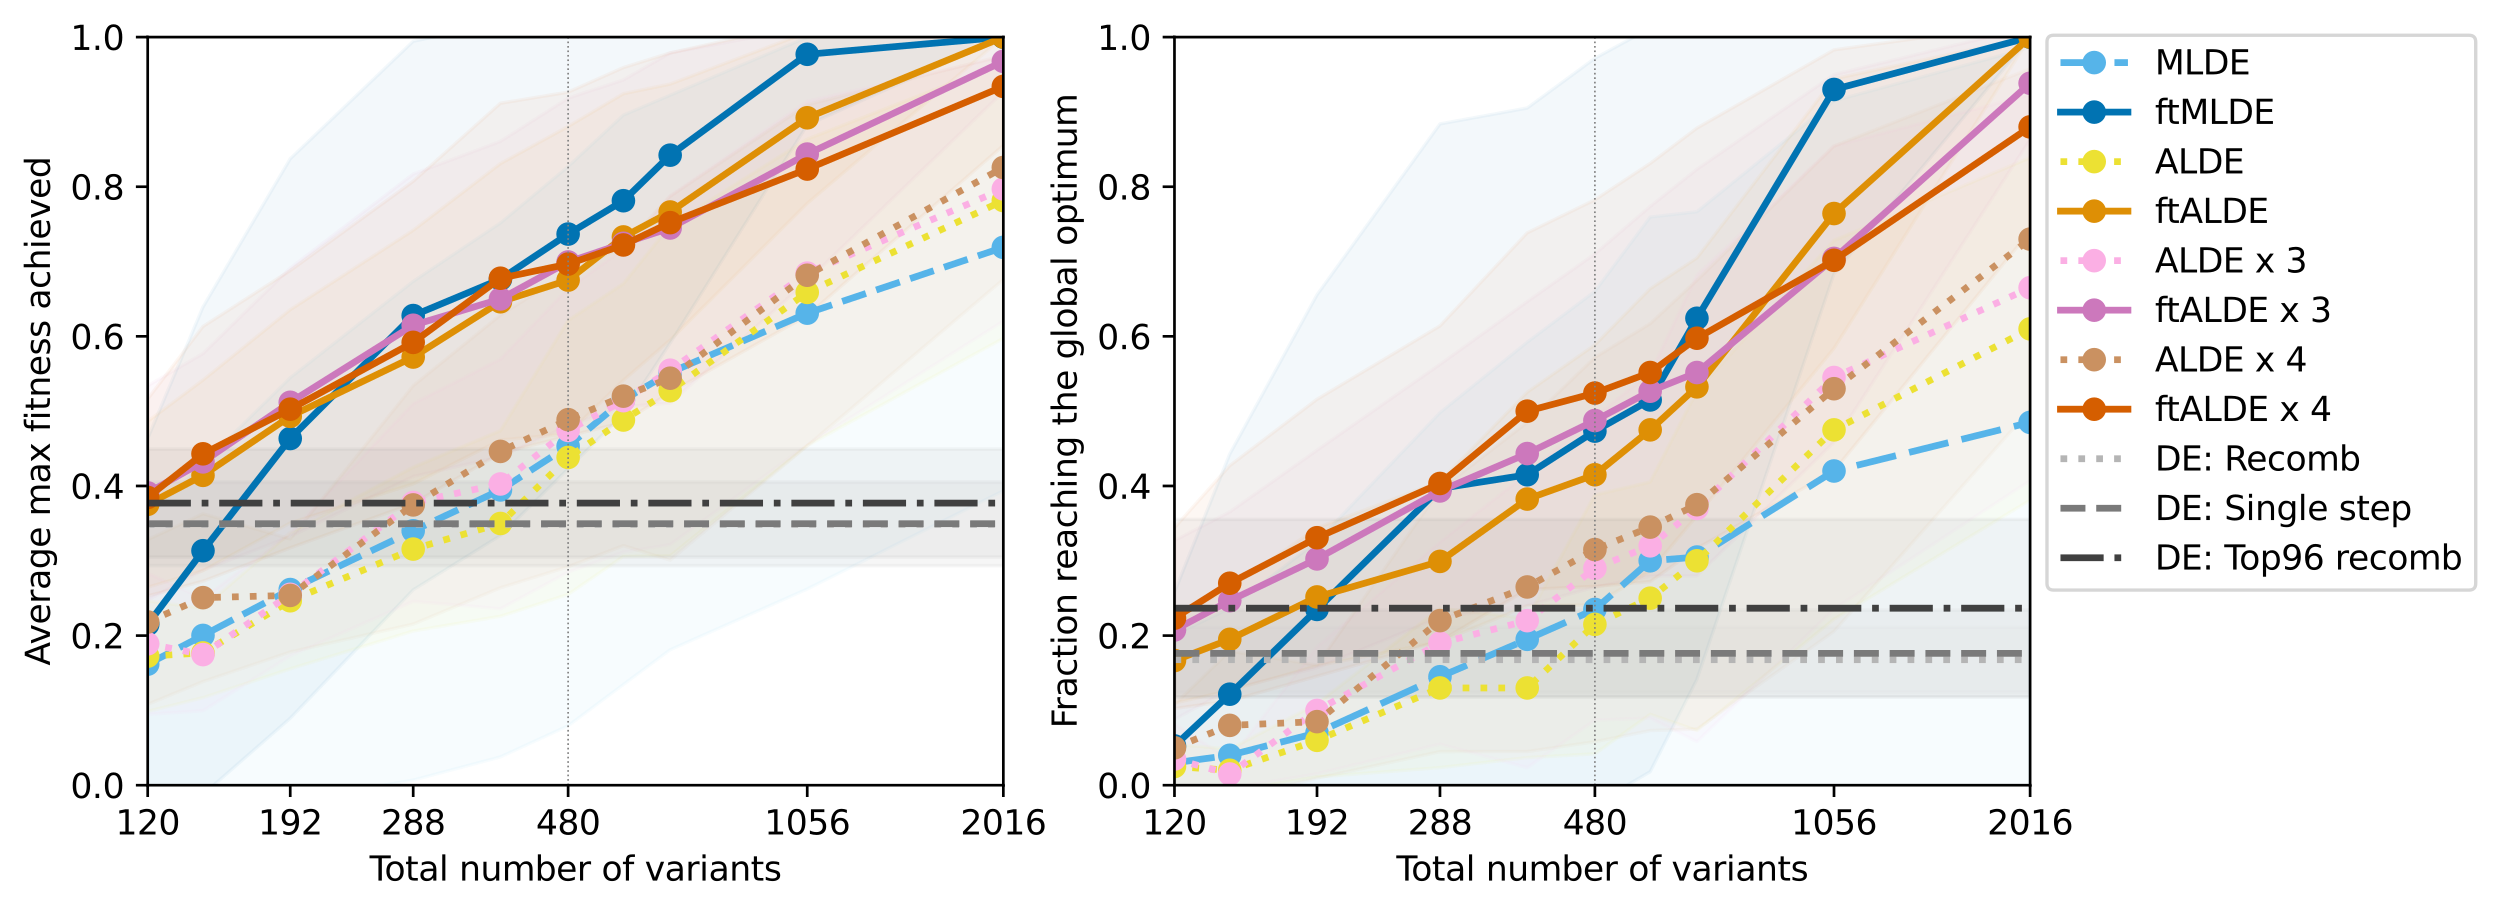 <?xml version="1.0" encoding="utf-8" standalone="no"?>
<!DOCTYPE svg PUBLIC "-//W3C//DTD SVG 1.1//EN"
  "http://www.w3.org/Graphics/SVG/1.1/DTD/svg11.dtd">
<svg xmlns:xlink="http://www.w3.org/1999/xlink" width="741.07pt" height="270.315pt" viewBox="0 0 741.07 270.315" xmlns="http://www.w3.org/2000/svg" version="1.1">
 <defs>
  <style type="text/css">*{stroke-linejoin: round; stroke-linecap: butt}</style>
 </defs>
 <g id="figure_1">
  <g id="patch_1">
   <path d="M 0 270.315 
L 741.07 270.315 
L 741.07 0 
L 0 0 
z
" style="fill: #ffffff"/>
  </g>
  <g id="axes_1">
   <g id="patch_2">
    <path d="M 43.781 232.759 
L 297.418 232.759 
L 297.418 10.999 
L 43.781 10.999 
z
" style="fill: #ffffff"/>
   </g>
   <g id="PolyCollection_1">
    <defs>
     <path id="m1b6b6366c2" d="M 43.781 -116.778 
L 43.781 -30.099 
L 60.172 -31.108 
L 86.034 -32.77 
L 122.484 -39.071 
L 148.346 -45.948 
L 168.406 -55.17 
L 184.797 -67.413 
L 198.655 -77.695 
L 239.287 -95.717 
L 297.418 -124.84 
L 297.418 -269.153 
L 297.418 -269.153 
L 239.287 -259.259 
L 198.655 -242.085 
L 184.797 -236.191 
L 168.406 -220.948 
L 148.346 -204.229 
L 122.484 -186.896 
L 86.034 -158.343 
L 60.172 -132.81 
L 43.781 -116.778 
z
" style="stroke: #56b4e9; stroke-opacity: 0.05"/>
    </defs>
    <g clip-path="url(#pe17851289c)">
     <use xlink:href="#m1b6b6366c2" x="0" y="270.315" style="fill: #56b4e9; fill-opacity: 0.05; stroke: #56b4e9; stroke-opacity: 0.05"/>
    </g>
   </g>
   <g id="PolyCollection_2">
    <defs>
     <path id="mb3134153fc" d="M 43.781 -140.347 
L 43.781 -30.07 
L 60.172 -34.817 
L 86.034 -57.409 
L 122.484 -95.461 
L 148.346 -111.587 
L 168.406 -131.338 
L 184.797 -147.584 
L 198.655 -168.57 
L 239.287 -233.242 
L 297.418 -259.316 
L 297.418 -259.316 
L 297.418 -259.316 
L 239.287 -275.202 
L 198.655 -280.073 
L 184.797 -274.055 
L 168.406 -270.527 
L 148.346 -263.558 
L 122.484 -258.086 
L 86.034 -223.25 
L 60.172 -179.321 
L 43.781 -140.347 
z
" style="stroke: #0173b2; stroke-opacity: 0.05"/>
    </defs>
    <g clip-path="url(#pe17851289c)">
     <use xlink:href="#mb3134153fc" x="0" y="270.315" style="fill: #0173b2; fill-opacity: 0.05; stroke: #0173b2; stroke-opacity: 0.05"/>
    </g>
   </g>
   <g id="PolyCollection_3">
    <defs>
     <path id="m6da0ee7fae" d="M 43.781 -92.184 
L 43.781 -59.434 
L 60.172 -63.491 
L 86.034 -72.052 
L 122.484 -83.276 
L 148.346 -87.628 
L 168.406 -94.108 
L 184.797 -105.364 
L 198.655 -105.53 
L 239.287 -138.219 
L 297.418 -170.018 
L 297.418 -251.72 
L 297.418 -251.72 
L 239.287 -229.07 
L 198.655 -203.502 
L 184.797 -186.254 
L 168.406 -175.325 
L 148.346 -142.655 
L 122.484 -131.825 
L 86.034 -112.414 
L 60.172 -90.063 
L 43.781 -92.184 
z
" style="stroke: #ece133; stroke-opacity: 0.05"/>
    </defs>
    <g clip-path="url(#pe17851289c)">
     <use xlink:href="#m6da0ee7fae" x="0" y="270.315" style="fill: #ece133; fill-opacity: 0.05; stroke: #ece133; stroke-opacity: 0.05"/>
    </g>
   </g>
   <g id="PolyCollection_4">
    <defs>
     <path id="m40681dbc83" d="M 43.781 -145.424 
L 43.781 -96.221 
L 60.172 -101.148 
L 86.034 -115.284 
L 122.484 -126.893 
L 148.346 -139.895 
L 168.406 -141.727 
L 184.797 -157.61 
L 198.655 -169.53 
L 239.287 -210.051 
L 297.418 -259.316 
L 297.418 -259.316 
L 297.418 -259.316 
L 239.287 -260.752 
L 198.655 -245.412 
L 184.797 -242.55 
L 168.406 -232.844 
L 148.346 -221.834 
L 122.484 -202.064 
L 86.034 -178.528 
L 60.172 -157.67 
L 43.781 -145.424 
z
" style="stroke: #de8f05; stroke-opacity: 0.05"/>
    </defs>
    <g clip-path="url(#pe17851289c)">
     <use xlink:href="#m40681dbc83" x="0" y="270.315" style="fill: #de8f05; fill-opacity: 0.05; stroke: #de8f05; stroke-opacity: 0.05"/>
    </g>
   </g>
   <g id="PolyCollection_5">
    <defs>
     <path id="m88ac6b08d9" d="M 43.781 -100.4 
L 43.781 -58.557 
L 60.172 -59.617 
L 86.034 -75.88 
L 122.484 -92.053 
L 148.346 -89.849 
L 168.406 -100.697 
L 184.797 -106.641 
L 198.655 -108.87 
L 239.287 -138.416 
L 297.418 -175.109 
L 297.418 -253.516 
L 297.418 -253.516 
L 239.287 -240.304 
L 198.655 -212.286 
L 184.797 -196.452 
L 168.406 -184.779 
L 148.346 -163.864 
L 122.484 -150.658 
L 86.034 -112.395 
L 60.172 -92.933 
L 43.781 -100.4 
z
" style="stroke: #fbafe4; stroke-opacity: 0.05"/>
    </defs>
    <g clip-path="url(#pe17851289c)">
     <use xlink:href="#m88ac6b08d9" x="0" y="270.315" style="fill: #fbafe4; fill-opacity: 0.05; stroke: #fbafe4; stroke-opacity: 0.05"/>
    </g>
   </g>
   <g id="PolyCollection_6">
    <defs>
     <path id="m0043e7faba" d="M 43.781 -155.961 
L 43.781 -92.448 
L 60.172 -101.276 
L 86.034 -111.265 
L 122.484 -129.073 
L 148.346 -134.98 
L 168.406 -144.098 
L 184.797 -149.743 
L 198.655 -150.816 
L 239.287 -187.002 
L 297.418 -243.103 
L 297.418 -261.157 
L 297.418 -261.157 
L 239.287 -262.284 
L 198.655 -254.645 
L 184.797 -246.637 
L 168.406 -241.225 
L 148.346 -228.422 
L 122.484 -218.73 
L 86.034 -190.861 
L 60.172 -165.526 
L 43.781 -155.961 
z
" style="stroke: #cc78bc; stroke-opacity: 0.05"/>
    </defs>
    <g clip-path="url(#pe17851289c)">
     <use xlink:href="#m0043e7faba" x="0" y="270.315" style="fill: #cc78bc; fill-opacity: 0.05; stroke: #cc78bc; stroke-opacity: 0.05"/>
    </g>
   </g>
   <g id="PolyCollection_7">
    <defs>
     <path id="md0ad8fbc47" d="M 43.781 -110.34 
L 43.781 -61.547 
L 60.172 -68.285 
L 86.034 -77.053 
L 122.484 -85.316 
L 148.346 -96.085 
L 168.406 -102.332 
L 184.797 -108.571 
L 198.655 -104.276 
L 239.287 -138.165 
L 297.418 -187.483 
L 297.418 -253.856 
L 297.418 -253.856 
L 239.287 -239.283 
L 198.655 -212.142 
L 184.797 -197.2 
L 168.406 -189.506 
L 148.346 -176.925 
L 122.484 -155.976 
L 86.034 -110.579 
L 60.172 -118.026 
L 43.781 -110.34 
z
" style="stroke: #ca9161; stroke-opacity: 0.05"/>
    </defs>
    <g clip-path="url(#pe17851289c)">
     <use xlink:href="#md0ad8fbc47" x="0" y="270.315" style="fill: #ca9161; fill-opacity: 0.05; stroke: #ca9161; stroke-opacity: 0.05"/>
    </g>
   </g>
   <g id="PolyCollection_8">
    <defs>
     <path id="mc18b585552" d="M 43.781 -152.043 
L 43.781 -93.671 
L 60.172 -98.034 
L 86.034 -107.925 
L 122.484 -121.066 
L 148.346 -135.959 
L 168.406 -141.056 
L 184.797 -145.107 
L 198.655 -154.005 
L 239.287 -176.765 
L 297.418 -227.205 
L 297.418 -262.202 
L 297.418 -262.202 
L 239.287 -263.643 
L 198.655 -254.637 
L 184.797 -250.3 
L 168.406 -243.016 
L 148.346 -239.723 
L 122.484 -216.583 
L 86.034 -190.12 
L 60.172 -173.552 
L 43.781 -152.043 
z
" style="stroke: #d55e00; stroke-opacity: 0.05"/>
    </defs>
    <g clip-path="url(#pe17851289c)">
     <use xlink:href="#mc18b585552" x="0" y="270.315" style="fill: #d55e00; fill-opacity: 0.05; stroke: #d55e00; stroke-opacity: 0.05"/>
    </g>
   </g>
   <g id="PolyCollection_9">
    <defs>
     <path id="me981a644db" d="M 43.781 -127.308 
L 43.781 -102.463 
L 60.172 -102.463 
L 86.034 -102.463 
L 122.484 -102.463 
L 148.346 -102.463 
L 168.406 -102.463 
L 184.797 -102.463 
L 198.655 -102.463 
L 239.287 -102.463 
L 297.418 -102.463 
L 297.418 -127.308 
L 297.418 -127.308 
L 239.287 -127.308 
L 198.655 -127.308 
L 184.797 -127.308 
L 168.406 -127.308 
L 148.346 -127.308 
L 122.484 -127.308 
L 86.034 -127.308 
L 60.172 -127.308 
L 43.781 -127.308 
z
" style="stroke: #b5b5b5; stroke-opacity: 0.05"/>
    </defs>
    <g clip-path="url(#pe17851289c)">
     <use xlink:href="#me981a644db" x="0" y="270.315" style="fill: #b5b5b5; fill-opacity: 0.05; stroke: #b5b5b5; stroke-opacity: 0.05"/>
    </g>
   </g>
   <g id="PolyCollection_10">
    <defs>
     <path id="m63faa872f4" d="M 43.781 -127.465 
L 43.781 -102.7 
L 60.172 -102.7 
L 86.034 -102.7 
L 122.484 -102.7 
L 148.346 -102.7 
L 168.406 -102.7 
L 184.797 -102.7 
L 198.655 -102.7 
L 239.287 -102.7 
L 297.418 -102.7 
L 297.418 -127.465 
L 297.418 -127.465 
L 239.287 -127.465 
L 198.655 -127.465 
L 184.797 -127.465 
L 168.406 -127.465 
L 148.346 -127.465 
L 122.484 -127.465 
L 86.034 -127.465 
L 60.172 -127.465 
L 43.781 -127.465 
z
" style="stroke: #7a7a7a; stroke-opacity: 0.05"/>
    </defs>
    <g clip-path="url(#pe17851289c)">
     <use xlink:href="#m63faa872f4" x="0" y="270.315" style="fill: #7a7a7a; fill-opacity: 0.05; stroke: #7a7a7a; stroke-opacity: 0.05"/>
    </g>
   </g>
   <g id="PolyCollection_11">
    <defs>
     <path id="m7feadd19c2" d="M 43.781 -137.213 
L 43.781 -105.146 
L 60.172 -105.146 
L 86.034 -105.146 
L 122.484 -105.146 
L 148.346 -105.146 
L 168.406 -105.146 
L 184.797 -105.146 
L 198.655 -105.146 
L 239.287 -105.146 
L 297.418 -105.146 
L 297.418 -137.213 
L 297.418 -137.213 
L 239.287 -137.213 
L 198.655 -137.213 
L 184.797 -137.213 
L 168.406 -137.213 
L 148.346 -137.213 
L 122.484 -137.213 
L 86.034 -137.213 
L 60.172 -137.213 
L 43.781 -137.213 
z
" style="stroke: #404040; stroke-opacity: 0.05"/>
    </defs>
    <g clip-path="url(#pe17851289c)">
     <use xlink:href="#m7feadd19c2" x="0" y="270.315" style="fill: #404040; fill-opacity: 0.05; stroke: #404040; stroke-opacity: 0.05"/>
    </g>
   </g>
   <g id="matplotlib.axis_1">
    <g id="xtick_1">
     <g id="line2d_1">
      <defs>
       <path id="m3ed1f3e7f5" d="M 0 0 
L 0 3.5 
" style="stroke: #000000; stroke-width: 0.8"/>
      </defs>
      <g>
       <use xlink:href="#m3ed1f3e7f5" x="43.781" y="232.759" style="stroke: #000000; stroke-width: 0.8"/>
      </g>
     </g>
     <g id="text_1">
      <!-- 120 -->
      <g transform="translate(34.237 247.358) scale(0.1 -0.1)">
       <defs>
        <path id="DejaVuSans-31" d="M 794 531 
L 1825 531 
L 1825 4091 
L 703 3866 
L 703 4441 
L 1819 4666 
L 2450 4666 
L 2450 531 
L 3481 531 
L 3481 0 
L 794 0 
L 794 531 
z
" transform="scale(0.016)"/>
        <path id="DejaVuSans-32" d="M 1228 531 
L 3431 531 
L 3431 0 
L 469 0 
L 469 531 
Q 828 903 1448 1529 
Q 2069 2156 2228 2338 
Q 2531 2678 2651 2914 
Q 2772 3150 2772 3378 
Q 2772 3750 2511 3984 
Q 2250 4219 1831 4219 
Q 1534 4219 1204 4116 
Q 875 4013 500 3803 
L 500 4441 
Q 881 4594 1212 4672 
Q 1544 4750 1819 4750 
Q 2544 4750 2975 4387 
Q 3406 4025 3406 3419 
Q 3406 3131 3298 2873 
Q 3191 2616 2906 2266 
Q 2828 2175 2409 1742 
Q 1991 1309 1228 531 
z
" transform="scale(0.016)"/>
        <path id="DejaVuSans-30" d="M 2034 4250 
Q 1547 4250 1301 3770 
Q 1056 3291 1056 2328 
Q 1056 1369 1301 889 
Q 1547 409 2034 409 
Q 2525 409 2770 889 
Q 3016 1369 3016 2328 
Q 3016 3291 2770 3770 
Q 2525 4250 2034 4250 
z
M 2034 4750 
Q 2819 4750 3233 4129 
Q 3647 3509 3647 2328 
Q 3647 1150 3233 529 
Q 2819 -91 2034 -91 
Q 1250 -91 836 529 
Q 422 1150 422 2328 
Q 422 3509 836 4129 
Q 1250 4750 2034 4750 
z
" transform="scale(0.016)"/>
       </defs>
       <use xlink:href="#DejaVuSans-31"/>
       <use xlink:href="#DejaVuSans-32" x="63.623"/>
       <use xlink:href="#DejaVuSans-30" x="127.246"/>
      </g>
     </g>
    </g>
    <g id="xtick_2">
     <g id="line2d_2">
      <g>
       <use xlink:href="#m3ed1f3e7f5" x="86.034" y="232.759" style="stroke: #000000; stroke-width: 0.8"/>
      </g>
     </g>
     <g id="text_2">
      <!-- 192 -->
      <g transform="translate(76.49 247.358) scale(0.1 -0.1)">
       <defs>
        <path id="DejaVuSans-39" d="M 703 97 
L 703 672 
Q 941 559 1184 500 
Q 1428 441 1663 441 
Q 2288 441 2617 861 
Q 2947 1281 2994 2138 
Q 2813 1869 2534 1725 
Q 2256 1581 1919 1581 
Q 1219 1581 811 2004 
Q 403 2428 403 3163 
Q 403 3881 828 4315 
Q 1253 4750 1959 4750 
Q 2769 4750 3195 4129 
Q 3622 3509 3622 2328 
Q 3622 1225 3098 567 
Q 2575 -91 1691 -91 
Q 1453 -91 1209 -44 
Q 966 3 703 97 
z
M 1959 2075 
Q 2384 2075 2632 2365 
Q 2881 2656 2881 3163 
Q 2881 3666 2632 3958 
Q 2384 4250 1959 4250 
Q 1534 4250 1286 3958 
Q 1038 3666 1038 3163 
Q 1038 2656 1286 2365 
Q 1534 2075 1959 2075 
z
" transform="scale(0.016)"/>
       </defs>
       <use xlink:href="#DejaVuSans-31"/>
       <use xlink:href="#DejaVuSans-39" x="63.623"/>
       <use xlink:href="#DejaVuSans-32" x="127.246"/>
      </g>
     </g>
    </g>
    <g id="xtick_3">
     <g id="line2d_3">
      <g>
       <use xlink:href="#m3ed1f3e7f5" x="122.484" y="232.759" style="stroke: #000000; stroke-width: 0.8"/>
      </g>
     </g>
     <g id="text_3">
      <!-- 288 -->
      <g transform="translate(112.94 247.358) scale(0.1 -0.1)">
       <defs>
        <path id="DejaVuSans-38" d="M 2034 2216 
Q 1584 2216 1326 1975 
Q 1069 1734 1069 1313 
Q 1069 891 1326 650 
Q 1584 409 2034 409 
Q 2484 409 2743 651 
Q 3003 894 3003 1313 
Q 3003 1734 2745 1975 
Q 2488 2216 2034 2216 
z
M 1403 2484 
Q 997 2584 770 2862 
Q 544 3141 544 3541 
Q 544 4100 942 4425 
Q 1341 4750 2034 4750 
Q 2731 4750 3128 4425 
Q 3525 4100 3525 3541 
Q 3525 3141 3298 2862 
Q 3072 2584 2669 2484 
Q 3125 2378 3379 2068 
Q 3634 1759 3634 1313 
Q 3634 634 3220 271 
Q 2806 -91 2034 -91 
Q 1263 -91 848 271 
Q 434 634 434 1313 
Q 434 1759 690 2068 
Q 947 2378 1403 2484 
z
M 1172 3481 
Q 1172 3119 1398 2916 
Q 1625 2713 2034 2713 
Q 2441 2713 2670 2916 
Q 2900 3119 2900 3481 
Q 2900 3844 2670 4047 
Q 2441 4250 2034 4250 
Q 1625 4250 1398 4047 
Q 1172 3844 1172 3481 
z
" transform="scale(0.016)"/>
       </defs>
       <use xlink:href="#DejaVuSans-32"/>
       <use xlink:href="#DejaVuSans-38" x="63.623"/>
       <use xlink:href="#DejaVuSans-38" x="127.246"/>
      </g>
     </g>
    </g>
    <g id="xtick_4">
     <g id="line2d_4">
      <g>
       <use xlink:href="#m3ed1f3e7f5" x="168.406" y="232.759" style="stroke: #000000; stroke-width: 0.8"/>
      </g>
     </g>
     <g id="text_4">
      <!-- 480 -->
      <g transform="translate(158.863 247.358) scale(0.1 -0.1)">
       <defs>
        <path id="DejaVuSans-34" d="M 2419 4116 
L 825 1625 
L 2419 1625 
L 2419 4116 
z
M 2253 4666 
L 3047 4666 
L 3047 1625 
L 3713 1625 
L 3713 1100 
L 3047 1100 
L 3047 0 
L 2419 0 
L 2419 1100 
L 313 1100 
L 313 1709 
L 2253 4666 
z
" transform="scale(0.016)"/>
       </defs>
       <use xlink:href="#DejaVuSans-34"/>
       <use xlink:href="#DejaVuSans-38" x="63.623"/>
       <use xlink:href="#DejaVuSans-30" x="127.246"/>
      </g>
     </g>
    </g>
    <g id="xtick_5">
     <g id="line2d_5">
      <g>
       <use xlink:href="#m3ed1f3e7f5" x="239.287" y="232.759" style="stroke: #000000; stroke-width: 0.8"/>
      </g>
     </g>
     <g id="text_5">
      <!-- 1056 -->
      <g transform="translate(226.562 247.358) scale(0.1 -0.1)">
       <defs>
        <path id="DejaVuSans-35" d="M 691 4666 
L 3169 4666 
L 3169 4134 
L 1269 4134 
L 1269 2991 
Q 1406 3038 1543 3061 
Q 1681 3084 1819 3084 
Q 2600 3084 3056 2656 
Q 3513 2228 3513 1497 
Q 3513 744 3044 326 
Q 2575 -91 1722 -91 
Q 1428 -91 1123 -41 
Q 819 9 494 109 
L 494 744 
Q 775 591 1075 516 
Q 1375 441 1709 441 
Q 2250 441 2565 725 
Q 2881 1009 2881 1497 
Q 2881 1984 2565 2268 
Q 2250 2553 1709 2553 
Q 1456 2553 1204 2497 
Q 953 2441 691 2322 
L 691 4666 
z
" transform="scale(0.016)"/>
        <path id="DejaVuSans-36" d="M 2113 2584 
Q 1688 2584 1439 2293 
Q 1191 2003 1191 1497 
Q 1191 994 1439 701 
Q 1688 409 2113 409 
Q 2538 409 2786 701 
Q 3034 994 3034 1497 
Q 3034 2003 2786 2293 
Q 2538 2584 2113 2584 
z
M 3366 4563 
L 3366 3988 
Q 3128 4100 2886 4159 
Q 2644 4219 2406 4219 
Q 1781 4219 1451 3797 
Q 1122 3375 1075 2522 
Q 1259 2794 1537 2939 
Q 1816 3084 2150 3084 
Q 2853 3084 3261 2657 
Q 3669 2231 3669 1497 
Q 3669 778 3244 343 
Q 2819 -91 2113 -91 
Q 1303 -91 875 529 
Q 447 1150 447 2328 
Q 447 3434 972 4092 
Q 1497 4750 2381 4750 
Q 2619 4750 2861 4703 
Q 3103 4656 3366 4563 
z
" transform="scale(0.016)"/>
       </defs>
       <use xlink:href="#DejaVuSans-31"/>
       <use xlink:href="#DejaVuSans-30" x="63.623"/>
       <use xlink:href="#DejaVuSans-35" x="127.246"/>
       <use xlink:href="#DejaVuSans-36" x="190.869"/>
      </g>
     </g>
    </g>
    <g id="xtick_6">
     <g id="line2d_6">
      <g>
       <use xlink:href="#m3ed1f3e7f5" x="297.418" y="232.759" style="stroke: #000000; stroke-width: 0.8"/>
      </g>
     </g>
     <g id="text_6">
      <!-- 2016 -->
      <g transform="translate(284.693 247.358) scale(0.1 -0.1)">
       <use xlink:href="#DejaVuSans-32"/>
       <use xlink:href="#DejaVuSans-30" x="63.623"/>
       <use xlink:href="#DejaVuSans-31" x="127.246"/>
       <use xlink:href="#DejaVuSans-36" x="190.869"/>
      </g>
     </g>
    </g>
    <g id="text_7">
     <!-- Total number of variants -->
     <g transform="translate(109.556 261.036) scale(0.1 -0.1)">
      <defs>
       <path id="DejaVuSans-54" d="M -19 4666 
L 3928 4666 
L 3928 4134 
L 2272 4134 
L 2272 0 
L 1638 0 
L 1638 4134 
L -19 4134 
L -19 4666 
z
" transform="scale(0.016)"/>
       <path id="DejaVuSans-6f" d="M 1959 3097 
Q 1497 3097 1228 2736 
Q 959 2375 959 1747 
Q 959 1119 1226 758 
Q 1494 397 1959 397 
Q 2419 397 2687 759 
Q 2956 1122 2956 1747 
Q 2956 2369 2687 2733 
Q 2419 3097 1959 3097 
z
M 1959 3584 
Q 2709 3584 3137 3096 
Q 3566 2609 3566 1747 
Q 3566 888 3137 398 
Q 2709 -91 1959 -91 
Q 1206 -91 779 398 
Q 353 888 353 1747 
Q 353 2609 779 3096 
Q 1206 3584 1959 3584 
z
" transform="scale(0.016)"/>
       <path id="DejaVuSans-74" d="M 1172 4494 
L 1172 3500 
L 2356 3500 
L 2356 3053 
L 1172 3053 
L 1172 1153 
Q 1172 725 1289 603 
Q 1406 481 1766 481 
L 2356 481 
L 2356 0 
L 1766 0 
Q 1100 0 847 248 
Q 594 497 594 1153 
L 594 3053 
L 172 3053 
L 172 3500 
L 594 3500 
L 594 4494 
L 1172 4494 
z
" transform="scale(0.016)"/>
       <path id="DejaVuSans-61" d="M 2194 1759 
Q 1497 1759 1228 1600 
Q 959 1441 959 1056 
Q 959 750 1161 570 
Q 1363 391 1709 391 
Q 2188 391 2477 730 
Q 2766 1069 2766 1631 
L 2766 1759 
L 2194 1759 
z
M 3341 1997 
L 3341 0 
L 2766 0 
L 2766 531 
Q 2569 213 2275 61 
Q 1981 -91 1556 -91 
Q 1019 -91 701 211 
Q 384 513 384 1019 
Q 384 1609 779 1909 
Q 1175 2209 1959 2209 
L 2766 2209 
L 2766 2266 
Q 2766 2663 2505 2880 
Q 2244 3097 1772 3097 
Q 1472 3097 1187 3025 
Q 903 2953 641 2809 
L 641 3341 
Q 956 3463 1253 3523 
Q 1550 3584 1831 3584 
Q 2591 3584 2966 3190 
Q 3341 2797 3341 1997 
z
" transform="scale(0.016)"/>
       <path id="DejaVuSans-6c" d="M 603 4863 
L 1178 4863 
L 1178 0 
L 603 0 
L 603 4863 
z
" transform="scale(0.016)"/>
       <path id="DejaVuSans-20" transform="scale(0.016)"/>
       <path id="DejaVuSans-6e" d="M 3513 2113 
L 3513 0 
L 2938 0 
L 2938 2094 
Q 2938 2591 2744 2837 
Q 2550 3084 2163 3084 
Q 1697 3084 1428 2787 
Q 1159 2491 1159 1978 
L 1159 0 
L 581 0 
L 581 3500 
L 1159 3500 
L 1159 2956 
Q 1366 3272 1645 3428 
Q 1925 3584 2291 3584 
Q 2894 3584 3203 3211 
Q 3513 2838 3513 2113 
z
" transform="scale(0.016)"/>
       <path id="DejaVuSans-75" d="M 544 1381 
L 544 3500 
L 1119 3500 
L 1119 1403 
Q 1119 906 1312 657 
Q 1506 409 1894 409 
Q 2359 409 2629 706 
Q 2900 1003 2900 1516 
L 2900 3500 
L 3475 3500 
L 3475 0 
L 2900 0 
L 2900 538 
Q 2691 219 2414 64 
Q 2138 -91 1772 -91 
Q 1169 -91 856 284 
Q 544 659 544 1381 
z
M 1991 3584 
L 1991 3584 
z
" transform="scale(0.016)"/>
       <path id="DejaVuSans-6d" d="M 3328 2828 
Q 3544 3216 3844 3400 
Q 4144 3584 4550 3584 
Q 5097 3584 5394 3201 
Q 5691 2819 5691 2113 
L 5691 0 
L 5113 0 
L 5113 2094 
Q 5113 2597 4934 2840 
Q 4756 3084 4391 3084 
Q 3944 3084 3684 2787 
Q 3425 2491 3425 1978 
L 3425 0 
L 2847 0 
L 2847 2094 
Q 2847 2600 2669 2842 
Q 2491 3084 2119 3084 
Q 1678 3084 1418 2786 
Q 1159 2488 1159 1978 
L 1159 0 
L 581 0 
L 581 3500 
L 1159 3500 
L 1159 2956 
Q 1356 3278 1631 3431 
Q 1906 3584 2284 3584 
Q 2666 3584 2933 3390 
Q 3200 3197 3328 2828 
z
" transform="scale(0.016)"/>
       <path id="DejaVuSans-62" d="M 3116 1747 
Q 3116 2381 2855 2742 
Q 2594 3103 2138 3103 
Q 1681 3103 1420 2742 
Q 1159 2381 1159 1747 
Q 1159 1113 1420 752 
Q 1681 391 2138 391 
Q 2594 391 2855 752 
Q 3116 1113 3116 1747 
z
M 1159 2969 
Q 1341 3281 1617 3432 
Q 1894 3584 2278 3584 
Q 2916 3584 3314 3078 
Q 3713 2572 3713 1747 
Q 3713 922 3314 415 
Q 2916 -91 2278 -91 
Q 1894 -91 1617 61 
Q 1341 213 1159 525 
L 1159 0 
L 581 0 
L 581 4863 
L 1159 4863 
L 1159 2969 
z
" transform="scale(0.016)"/>
       <path id="DejaVuSans-65" d="M 3597 1894 
L 3597 1613 
L 953 1613 
Q 991 1019 1311 708 
Q 1631 397 2203 397 
Q 2534 397 2845 478 
Q 3156 559 3463 722 
L 3463 178 
Q 3153 47 2828 -22 
Q 2503 -91 2169 -91 
Q 1331 -91 842 396 
Q 353 884 353 1716 
Q 353 2575 817 3079 
Q 1281 3584 2069 3584 
Q 2775 3584 3186 3129 
Q 3597 2675 3597 1894 
z
M 3022 2063 
Q 3016 2534 2758 2815 
Q 2500 3097 2075 3097 
Q 1594 3097 1305 2825 
Q 1016 2553 972 2059 
L 3022 2063 
z
" transform="scale(0.016)"/>
       <path id="DejaVuSans-72" d="M 2631 2963 
Q 2534 3019 2420 3045 
Q 2306 3072 2169 3072 
Q 1681 3072 1420 2755 
Q 1159 2438 1159 1844 
L 1159 0 
L 581 0 
L 581 3500 
L 1159 3500 
L 1159 2956 
Q 1341 3275 1631 3429 
Q 1922 3584 2338 3584 
Q 2397 3584 2469 3576 
Q 2541 3569 2628 3553 
L 2631 2963 
z
" transform="scale(0.016)"/>
       <path id="DejaVuSans-66" d="M 2375 4863 
L 2375 4384 
L 1825 4384 
Q 1516 4384 1395 4259 
Q 1275 4134 1275 3809 
L 1275 3500 
L 2222 3500 
L 2222 3053 
L 1275 3053 
L 1275 0 
L 697 0 
L 697 3053 
L 147 3053 
L 147 3500 
L 697 3500 
L 697 3744 
Q 697 4328 969 4595 
Q 1241 4863 1831 4863 
L 2375 4863 
z
" transform="scale(0.016)"/>
       <path id="DejaVuSans-76" d="M 191 3500 
L 800 3500 
L 1894 563 
L 2988 3500 
L 3597 3500 
L 2284 0 
L 1503 0 
L 191 3500 
z
" transform="scale(0.016)"/>
       <path id="DejaVuSans-69" d="M 603 3500 
L 1178 3500 
L 1178 0 
L 603 0 
L 603 3500 
z
M 603 4863 
L 1178 4863 
L 1178 4134 
L 603 4134 
L 603 4863 
z
" transform="scale(0.016)"/>
       <path id="DejaVuSans-73" d="M 2834 3397 
L 2834 2853 
Q 2591 2978 2328 3040 
Q 2066 3103 1784 3103 
Q 1356 3103 1142 2972 
Q 928 2841 928 2578 
Q 928 2378 1081 2264 
Q 1234 2150 1697 2047 
L 1894 2003 
Q 2506 1872 2764 1633 
Q 3022 1394 3022 966 
Q 3022 478 2636 193 
Q 2250 -91 1575 -91 
Q 1294 -91 989 -36 
Q 684 19 347 128 
L 347 722 
Q 666 556 975 473 
Q 1284 391 1588 391 
Q 1994 391 2212 530 
Q 2431 669 2431 922 
Q 2431 1156 2273 1281 
Q 2116 1406 1581 1522 
L 1381 1569 
Q 847 1681 609 1914 
Q 372 2147 372 2553 
Q 372 3047 722 3315 
Q 1072 3584 1716 3584 
Q 2034 3584 2315 3537 
Q 2597 3491 2834 3397 
z
" transform="scale(0.016)"/>
      </defs>
      <use xlink:href="#DejaVuSans-54"/>
      <use xlink:href="#DejaVuSans-6f" x="44.084"/>
      <use xlink:href="#DejaVuSans-74" x="105.266"/>
      <use xlink:href="#DejaVuSans-61" x="144.475"/>
      <use xlink:href="#DejaVuSans-6c" x="205.754"/>
      <use xlink:href="#DejaVuSans-20" x="233.537"/>
      <use xlink:href="#DejaVuSans-6e" x="265.324"/>
      <use xlink:href="#DejaVuSans-75" x="328.703"/>
      <use xlink:href="#DejaVuSans-6d" x="392.082"/>
      <use xlink:href="#DejaVuSans-62" x="489.494"/>
      <use xlink:href="#DejaVuSans-65" x="552.971"/>
      <use xlink:href="#DejaVuSans-72" x="614.494"/>
      <use xlink:href="#DejaVuSans-20" x="655.607"/>
      <use xlink:href="#DejaVuSans-6f" x="687.395"/>
      <use xlink:href="#DejaVuSans-66" x="748.576"/>
      <use xlink:href="#DejaVuSans-20" x="783.781"/>
      <use xlink:href="#DejaVuSans-76" x="815.568"/>
      <use xlink:href="#DejaVuSans-61" x="874.748"/>
      <use xlink:href="#DejaVuSans-72" x="936.027"/>
      <use xlink:href="#DejaVuSans-69" x="977.141"/>
      <use xlink:href="#DejaVuSans-61" x="1004.924"/>
      <use xlink:href="#DejaVuSans-6e" x="1066.203"/>
      <use xlink:href="#DejaVuSans-74" x="1129.582"/>
      <use xlink:href="#DejaVuSans-73" x="1168.791"/>
     </g>
    </g>
   </g>
   <g id="matplotlib.axis_2">
    <g id="ytick_1">
     <g id="line2d_7">
      <defs>
       <path id="m8e98678f1a" d="M 0 0 
L -3.5 0 
" style="stroke: #000000; stroke-width: 0.8"/>
      </defs>
      <g>
       <use xlink:href="#m8e98678f1a" x="43.781" y="232.759" style="stroke: #000000; stroke-width: 0.8"/>
      </g>
     </g>
     <g id="text_8">
      <!-- 0.0 -->
      <g transform="translate(20.878 236.558) scale(0.1 -0.1)">
       <defs>
        <path id="DejaVuSans-2e" d="M 684 794 
L 1344 794 
L 1344 0 
L 684 0 
L 684 794 
z
" transform="scale(0.016)"/>
       </defs>
       <use xlink:href="#DejaVuSans-30"/>
       <use xlink:href="#DejaVuSans-2e" x="63.623"/>
       <use xlink:href="#DejaVuSans-30" x="95.41"/>
      </g>
     </g>
    </g>
    <g id="ytick_2">
     <g id="line2d_8">
      <g>
       <use xlink:href="#m8e98678f1a" x="43.781" y="188.407" style="stroke: #000000; stroke-width: 0.8"/>
      </g>
     </g>
     <g id="text_9">
      <!-- 0.2 -->
      <g transform="translate(20.878 192.206) scale(0.1 -0.1)">
       <use xlink:href="#DejaVuSans-30"/>
       <use xlink:href="#DejaVuSans-2e" x="63.623"/>
       <use xlink:href="#DejaVuSans-32" x="95.41"/>
      </g>
     </g>
    </g>
    <g id="ytick_3">
     <g id="line2d_9">
      <g>
       <use xlink:href="#m8e98678f1a" x="43.781" y="144.055" style="stroke: #000000; stroke-width: 0.8"/>
      </g>
     </g>
     <g id="text_10">
      <!-- 0.4 -->
      <g transform="translate(20.878 147.854) scale(0.1 -0.1)">
       <use xlink:href="#DejaVuSans-30"/>
       <use xlink:href="#DejaVuSans-2e" x="63.623"/>
       <use xlink:href="#DejaVuSans-34" x="95.41"/>
      </g>
     </g>
    </g>
    <g id="ytick_4">
     <g id="line2d_10">
      <g>
       <use xlink:href="#m8e98678f1a" x="43.781" y="99.703" style="stroke: #000000; stroke-width: 0.8"/>
      </g>
     </g>
     <g id="text_11">
      <!-- 0.6 -->
      <g transform="translate(20.878 103.502) scale(0.1 -0.1)">
       <use xlink:href="#DejaVuSans-30"/>
       <use xlink:href="#DejaVuSans-2e" x="63.623"/>
       <use xlink:href="#DejaVuSans-36" x="95.41"/>
      </g>
     </g>
    </g>
    <g id="ytick_5">
     <g id="line2d_11">
      <g>
       <use xlink:href="#m8e98678f1a" x="43.781" y="55.351" style="stroke: #000000; stroke-width: 0.8"/>
      </g>
     </g>
     <g id="text_12">
      <!-- 0.8 -->
      <g transform="translate(20.878 59.15) scale(0.1 -0.1)">
       <use xlink:href="#DejaVuSans-30"/>
       <use xlink:href="#DejaVuSans-2e" x="63.623"/>
       <use xlink:href="#DejaVuSans-38" x="95.41"/>
      </g>
     </g>
    </g>
    <g id="ytick_6">
     <g id="line2d_12">
      <g>
       <use xlink:href="#m8e98678f1a" x="43.781" y="10.999" style="stroke: #000000; stroke-width: 0.8"/>
      </g>
     </g>
     <g id="text_13">
      <!-- 1.0 -->
      <g transform="translate(20.878 14.798) scale(0.1 -0.1)">
       <use xlink:href="#DejaVuSans-31"/>
       <use xlink:href="#DejaVuSans-2e" x="63.623"/>
       <use xlink:href="#DejaVuSans-30" x="95.41"/>
      </g>
     </g>
    </g>
    <g id="text_14">
     <!-- Average max fitness achieved -->
     <g transform="translate(14.798 197.295) rotate(-90) scale(0.1 -0.1)">
      <defs>
       <path id="DejaVuSans-41" d="M 2188 4044 
L 1331 1722 
L 3047 1722 
L 2188 4044 
z
M 1831 4666 
L 2547 4666 
L 4325 0 
L 3669 0 
L 3244 1197 
L 1141 1197 
L 716 0 
L 50 0 
L 1831 4666 
z
" transform="scale(0.016)"/>
       <path id="DejaVuSans-67" d="M 2906 1791 
Q 2906 2416 2648 2759 
Q 2391 3103 1925 3103 
Q 1463 3103 1205 2759 
Q 947 2416 947 1791 
Q 947 1169 1205 825 
Q 1463 481 1925 481 
Q 2391 481 2648 825 
Q 2906 1169 2906 1791 
z
M 3481 434 
Q 3481 -459 3084 -895 
Q 2688 -1331 1869 -1331 
Q 1566 -1331 1297 -1286 
Q 1028 -1241 775 -1147 
L 775 -588 
Q 1028 -725 1275 -790 
Q 1522 -856 1778 -856 
Q 2344 -856 2625 -561 
Q 2906 -266 2906 331 
L 2906 616 
Q 2728 306 2450 153 
Q 2172 0 1784 0 
Q 1141 0 747 490 
Q 353 981 353 1791 
Q 353 2603 747 3093 
Q 1141 3584 1784 3584 
Q 2172 3584 2450 3431 
Q 2728 3278 2906 2969 
L 2906 3500 
L 3481 3500 
L 3481 434 
z
" transform="scale(0.016)"/>
       <path id="DejaVuSans-78" d="M 3513 3500 
L 2247 1797 
L 3578 0 
L 2900 0 
L 1881 1375 
L 863 0 
L 184 0 
L 1544 1831 
L 300 3500 
L 978 3500 
L 1906 2253 
L 2834 3500 
L 3513 3500 
z
" transform="scale(0.016)"/>
       <path id="DejaVuSans-63" d="M 3122 3366 
L 3122 2828 
Q 2878 2963 2633 3030 
Q 2388 3097 2138 3097 
Q 1578 3097 1268 2742 
Q 959 2388 959 1747 
Q 959 1106 1268 751 
Q 1578 397 2138 397 
Q 2388 397 2633 464 
Q 2878 531 3122 666 
L 3122 134 
Q 2881 22 2623 -34 
Q 2366 -91 2075 -91 
Q 1284 -91 818 406 
Q 353 903 353 1747 
Q 353 2603 823 3093 
Q 1294 3584 2113 3584 
Q 2378 3584 2631 3529 
Q 2884 3475 3122 3366 
z
" transform="scale(0.016)"/>
       <path id="DejaVuSans-68" d="M 3513 2113 
L 3513 0 
L 2938 0 
L 2938 2094 
Q 2938 2591 2744 2837 
Q 2550 3084 2163 3084 
Q 1697 3084 1428 2787 
Q 1159 2491 1159 1978 
L 1159 0 
L 581 0 
L 581 4863 
L 1159 4863 
L 1159 2956 
Q 1366 3272 1645 3428 
Q 1925 3584 2291 3584 
Q 2894 3584 3203 3211 
Q 3513 2838 3513 2113 
z
" transform="scale(0.016)"/>
       <path id="DejaVuSans-64" d="M 2906 2969 
L 2906 4863 
L 3481 4863 
L 3481 0 
L 2906 0 
L 2906 525 
Q 2725 213 2448 61 
Q 2172 -91 1784 -91 
Q 1150 -91 751 415 
Q 353 922 353 1747 
Q 353 2572 751 3078 
Q 1150 3584 1784 3584 
Q 2172 3584 2448 3432 
Q 2725 3281 2906 2969 
z
M 947 1747 
Q 947 1113 1208 752 
Q 1469 391 1925 391 
Q 2381 391 2643 752 
Q 2906 1113 2906 1747 
Q 2906 2381 2643 2742 
Q 2381 3103 1925 3103 
Q 1469 3103 1208 2742 
Q 947 2381 947 1747 
z
" transform="scale(0.016)"/>
      </defs>
      <use xlink:href="#DejaVuSans-41"/>
      <use xlink:href="#DejaVuSans-76" x="62.533"/>
      <use xlink:href="#DejaVuSans-65" x="121.713"/>
      <use xlink:href="#DejaVuSans-72" x="183.236"/>
      <use xlink:href="#DejaVuSans-61" x="224.35"/>
      <use xlink:href="#DejaVuSans-67" x="285.629"/>
      <use xlink:href="#DejaVuSans-65" x="349.105"/>
      <use xlink:href="#DejaVuSans-20" x="410.629"/>
      <use xlink:href="#DejaVuSans-6d" x="442.416"/>
      <use xlink:href="#DejaVuSans-61" x="539.828"/>
      <use xlink:href="#DejaVuSans-78" x="601.107"/>
      <use xlink:href="#DejaVuSans-20" x="660.287"/>
      <use xlink:href="#DejaVuSans-66" x="692.074"/>
      <use xlink:href="#DejaVuSans-69" x="727.279"/>
      <use xlink:href="#DejaVuSans-74" x="755.062"/>
      <use xlink:href="#DejaVuSans-6e" x="794.271"/>
      <use xlink:href="#DejaVuSans-65" x="857.65"/>
      <use xlink:href="#DejaVuSans-73" x="919.174"/>
      <use xlink:href="#DejaVuSans-73" x="971.273"/>
      <use xlink:href="#DejaVuSans-20" x="1023.373"/>
      <use xlink:href="#DejaVuSans-61" x="1055.16"/>
      <use xlink:href="#DejaVuSans-63" x="1116.439"/>
      <use xlink:href="#DejaVuSans-68" x="1171.42"/>
      <use xlink:href="#DejaVuSans-69" x="1234.799"/>
      <use xlink:href="#DejaVuSans-65" x="1262.582"/>
      <use xlink:href="#DejaVuSans-76" x="1324.105"/>
      <use xlink:href="#DejaVuSans-65" x="1383.285"/>
      <use xlink:href="#DejaVuSans-64" x="1444.809"/>
     </g>
    </g>
   </g>
   <g id="line2d_13">
    <path d="M 43.781 196.877 
L 60.172 188.357 
L 86.034 174.759 
L 122.484 157.332 
L 148.346 145.227 
L 168.406 132.257 
L 184.797 118.513 
L 198.655 110.425 
L 239.287 92.828 
L 297.418 73.319 
" clip-path="url(#pe17851289c)" style="fill: none; stroke-dasharray: 7.4,3.2; stroke-dashoffset: 0; stroke: #56b4e9; stroke-width: 2"/>
    <defs>
     <path id="mf3c73fe319" d="M 0 3 
C 0.796 3 1.559 2.684 2.121 2.121 
C 2.684 1.559 3 0.796 3 0 
C 3 -0.796 2.684 -1.559 2.121 -2.121 
C 1.559 -2.684 0.796 -3 0 -3 
C -0.796 -3 -1.559 -2.684 -2.121 -2.121 
C -2.684 -1.559 -3 -0.796 -3 0 
C -3 0.796 -2.684 1.559 -2.121 2.121 
C -1.559 2.684 -0.796 3 0 3 
z
" style="stroke: #56b4e9"/>
    </defs>
    <g clip-path="url(#pe17851289c)">
     <use xlink:href="#mf3c73fe319" x="43.781" y="196.877" style="fill: #56b4e9; stroke: #56b4e9"/>
     <use xlink:href="#mf3c73fe319" x="60.172" y="188.357" style="fill: #56b4e9; stroke: #56b4e9"/>
     <use xlink:href="#mf3c73fe319" x="86.034" y="174.759" style="fill: #56b4e9; stroke: #56b4e9"/>
     <use xlink:href="#mf3c73fe319" x="122.484" y="157.332" style="fill: #56b4e9; stroke: #56b4e9"/>
     <use xlink:href="#mf3c73fe319" x="148.346" y="145.227" style="fill: #56b4e9; stroke: #56b4e9"/>
     <use xlink:href="#mf3c73fe319" x="168.406" y="132.257" style="fill: #56b4e9; stroke: #56b4e9"/>
     <use xlink:href="#mf3c73fe319" x="184.797" y="118.513" style="fill: #56b4e9; stroke: #56b4e9"/>
     <use xlink:href="#mf3c73fe319" x="198.655" y="110.425" style="fill: #56b4e9; stroke: #56b4e9"/>
     <use xlink:href="#mf3c73fe319" x="239.287" y="92.828" style="fill: #56b4e9; stroke: #56b4e9"/>
     <use xlink:href="#mf3c73fe319" x="297.418" y="73.319" style="fill: #56b4e9; stroke: #56b4e9"/>
    </g>
   </g>
   <g id="line2d_14">
    <path d="M 43.781 185.107 
L 60.172 163.246 
L 86.034 129.986 
L 122.484 93.541 
L 148.346 82.743 
L 168.406 69.383 
L 184.797 59.496 
L 198.655 45.994 
L 239.287 16.093 
L 297.418 10.999 
" clip-path="url(#pe17851289c)" style="fill: none; stroke: #0173b2; stroke-width: 2; stroke-linecap: square"/>
    <defs>
     <path id="mda979a9249" d="M 0 3 
C 0.796 3 1.559 2.684 2.121 2.121 
C 2.684 1.559 3 0.796 3 0 
C 3 -0.796 2.684 -1.559 2.121 -2.121 
C 1.559 -2.684 0.796 -3 0 -3 
C -0.796 -3 -1.559 -2.684 -2.121 -2.121 
C -2.684 -1.559 -3 -0.796 -3 0 
C -3 0.796 -2.684 1.559 -2.121 2.121 
C -1.559 2.684 -0.796 3 0 3 
z
" style="stroke: #0173b2"/>
    </defs>
    <g clip-path="url(#pe17851289c)">
     <use xlink:href="#mda979a9249" x="43.781" y="185.107" style="fill: #0173b2; stroke: #0173b2"/>
     <use xlink:href="#mda979a9249" x="60.172" y="163.246" style="fill: #0173b2; stroke: #0173b2"/>
     <use xlink:href="#mda979a9249" x="86.034" y="129.986" style="fill: #0173b2; stroke: #0173b2"/>
     <use xlink:href="#mda979a9249" x="122.484" y="93.541" style="fill: #0173b2; stroke: #0173b2"/>
     <use xlink:href="#mda979a9249" x="148.346" y="82.743" style="fill: #0173b2; stroke: #0173b2"/>
     <use xlink:href="#mda979a9249" x="168.406" y="69.383" style="fill: #0173b2; stroke: #0173b2"/>
     <use xlink:href="#mda979a9249" x="184.797" y="59.496" style="fill: #0173b2; stroke: #0173b2"/>
     <use xlink:href="#mda979a9249" x="198.655" y="45.994" style="fill: #0173b2; stroke: #0173b2"/>
     <use xlink:href="#mda979a9249" x="239.287" y="16.093" style="fill: #0173b2; stroke: #0173b2"/>
     <use xlink:href="#mda979a9249" x="297.418" y="10.999" style="fill: #0173b2; stroke: #0173b2"/>
    </g>
   </g>
   <g id="line2d_15">
    <path d="M 43.781 194.507 
L 60.172 193.539 
L 86.034 178.082 
L 122.484 162.765 
L 148.346 155.174 
L 168.406 135.599 
L 184.797 124.507 
L 198.655 115.799 
L 239.287 86.671 
L 297.418 59.446 
" clip-path="url(#pe17851289c)" style="fill: none; stroke-dasharray: 2,3.3; stroke-dashoffset: 0; stroke: #ece133; stroke-width: 2"/>
    <defs>
     <path id="m2fc78a3458" d="M 0 3 
C 0.796 3 1.559 2.684 2.121 2.121 
C 2.684 1.559 3 0.796 3 0 
C 3 -0.796 2.684 -1.559 2.121 -2.121 
C 1.559 -2.684 0.796 -3 0 -3 
C -0.796 -3 -1.559 -2.684 -2.121 -2.121 
C -2.684 -1.559 -3 -0.796 -3 0 
C -3 0.796 -2.684 1.559 -2.121 2.121 
C -1.559 2.684 -0.796 3 0 3 
z
" style="stroke: #ece133"/>
    </defs>
    <g clip-path="url(#pe17851289c)">
     <use xlink:href="#m2fc78a3458" x="43.781" y="194.507" style="fill: #ece133; stroke: #ece133"/>
     <use xlink:href="#m2fc78a3458" x="60.172" y="193.539" style="fill: #ece133; stroke: #ece133"/>
     <use xlink:href="#m2fc78a3458" x="86.034" y="178.082" style="fill: #ece133; stroke: #ece133"/>
     <use xlink:href="#m2fc78a3458" x="122.484" y="162.765" style="fill: #ece133; stroke: #ece133"/>
     <use xlink:href="#m2fc78a3458" x="148.346" y="155.174" style="fill: #ece133; stroke: #ece133"/>
     <use xlink:href="#m2fc78a3458" x="168.406" y="135.599" style="fill: #ece133; stroke: #ece133"/>
     <use xlink:href="#m2fc78a3458" x="184.797" y="124.507" style="fill: #ece133; stroke: #ece133"/>
     <use xlink:href="#m2fc78a3458" x="198.655" y="115.799" style="fill: #ece133; stroke: #ece133"/>
     <use xlink:href="#m2fc78a3458" x="239.287" y="86.671" style="fill: #ece133; stroke: #ece133"/>
     <use xlink:href="#m2fc78a3458" x="297.418" y="59.446" style="fill: #ece133; stroke: #ece133"/>
    </g>
   </g>
   <g id="line2d_16">
    <path d="M 43.781 149.493 
L 60.172 140.906 
L 86.034 123.41 
L 122.484 105.837 
L 148.346 89.451 
L 168.406 83.03 
L 184.797 70.235 
L 198.655 62.844 
L 239.287 34.914 
L 297.418 10.999 
" clip-path="url(#pe17851289c)" style="fill: none; stroke: #de8f05; stroke-width: 2; stroke-linecap: square"/>
    <defs>
     <path id="m568b9606de" d="M 0 3 
C 0.796 3 1.559 2.684 2.121 2.121 
C 2.684 1.559 3 0.796 3 0 
C 3 -0.796 2.684 -1.559 2.121 -2.121 
C 1.559 -2.684 0.796 -3 0 -3 
C -0.796 -3 -1.559 -2.684 -2.121 -2.121 
C -2.684 -1.559 -3 -0.796 -3 0 
C -3 0.796 -2.684 1.559 -2.121 2.121 
C -1.559 2.684 -0.796 3 0 3 
z
" style="stroke: #de8f05"/>
    </defs>
    <g clip-path="url(#pe17851289c)">
     <use xlink:href="#m568b9606de" x="43.781" y="149.493" style="fill: #de8f05; stroke: #de8f05"/>
     <use xlink:href="#m568b9606de" x="60.172" y="140.906" style="fill: #de8f05; stroke: #de8f05"/>
     <use xlink:href="#m568b9606de" x="86.034" y="123.41" style="fill: #de8f05; stroke: #de8f05"/>
     <use xlink:href="#m568b9606de" x="122.484" y="105.837" style="fill: #de8f05; stroke: #de8f05"/>
     <use xlink:href="#m568b9606de" x="148.346" y="89.451" style="fill: #de8f05; stroke: #de8f05"/>
     <use xlink:href="#m568b9606de" x="168.406" y="83.03" style="fill: #de8f05; stroke: #de8f05"/>
     <use xlink:href="#m568b9606de" x="184.797" y="70.235" style="fill: #de8f05; stroke: #de8f05"/>
     <use xlink:href="#m568b9606de" x="198.655" y="62.844" style="fill: #de8f05; stroke: #de8f05"/>
     <use xlink:href="#m568b9606de" x="239.287" y="34.914" style="fill: #de8f05; stroke: #de8f05"/>
     <use xlink:href="#m568b9606de" x="297.418" y="10.999" style="fill: #de8f05; stroke: #de8f05"/>
    </g>
   </g>
   <g id="line2d_17">
    <path d="M 43.781 190.837 
L 60.172 194.041 
L 86.034 176.178 
L 122.484 148.96 
L 148.346 143.459 
L 168.406 127.577 
L 184.797 118.769 
L 198.655 109.738 
L 239.287 80.955 
L 297.418 56.003 
" clip-path="url(#pe17851289c)" style="fill: none; stroke-dasharray: 2,3.3; stroke-dashoffset: 0; stroke: #fbafe4; stroke-width: 2"/>
    <defs>
     <path id="m0b96a9a9db" d="M 0 3 
C 0.796 3 1.559 2.684 2.121 2.121 
C 2.684 1.559 3 0.796 3 0 
C 3 -0.796 2.684 -1.559 2.121 -2.121 
C 1.559 -2.684 0.796 -3 0 -3 
C -0.796 -3 -1.559 -2.684 -2.121 -2.121 
C -2.684 -1.559 -3 -0.796 -3 0 
C -3 0.796 -2.684 1.559 -2.121 2.121 
C -1.559 2.684 -0.796 3 0 3 
z
" style="stroke: #fbafe4"/>
    </defs>
    <g clip-path="url(#pe17851289c)">
     <use xlink:href="#m0b96a9a9db" x="43.781" y="190.837" style="fill: #fbafe4; stroke: #fbafe4"/>
     <use xlink:href="#m0b96a9a9db" x="60.172" y="194.041" style="fill: #fbafe4; stroke: #fbafe4"/>
     <use xlink:href="#m0b96a9a9db" x="86.034" y="176.178" style="fill: #fbafe4; stroke: #fbafe4"/>
     <use xlink:href="#m0b96a9a9db" x="122.484" y="148.96" style="fill: #fbafe4; stroke: #fbafe4"/>
     <use xlink:href="#m0b96a9a9db" x="148.346" y="143.459" style="fill: #fbafe4; stroke: #fbafe4"/>
     <use xlink:href="#m0b96a9a9db" x="168.406" y="127.577" style="fill: #fbafe4; stroke: #fbafe4"/>
     <use xlink:href="#m0b96a9a9db" x="184.797" y="118.769" style="fill: #fbafe4; stroke: #fbafe4"/>
     <use xlink:href="#m0b96a9a9db" x="198.655" y="109.738" style="fill: #fbafe4; stroke: #fbafe4"/>
     <use xlink:href="#m0b96a9a9db" x="239.287" y="80.955" style="fill: #fbafe4; stroke: #fbafe4"/>
     <use xlink:href="#m0b96a9a9db" x="297.418" y="56.003" style="fill: #fbafe4; stroke: #fbafe4"/>
    </g>
   </g>
   <g id="line2d_18">
    <path d="M 43.781 146.111 
L 60.172 136.915 
L 86.034 119.252 
L 122.484 96.414 
L 148.346 88.615 
L 168.406 77.654 
L 184.797 72.126 
L 198.655 67.585 
L 239.287 45.673 
L 297.418 18.185 
" clip-path="url(#pe17851289c)" style="fill: none; stroke: #cc78bc; stroke-width: 2; stroke-linecap: square"/>
    <defs>
     <path id="mc0e5ecbd17" d="M 0 3 
C 0.796 3 1.559 2.684 2.121 2.121 
C 2.684 1.559 3 0.796 3 0 
C 3 -0.796 2.684 -1.559 2.121 -2.121 
C 1.559 -2.684 0.796 -3 0 -3 
C -0.796 -3 -1.559 -2.684 -2.121 -2.121 
C -2.684 -1.559 -3 -0.796 -3 0 
C -3 0.796 -2.684 1.559 -2.121 2.121 
C -1.559 2.684 -0.796 3 0 3 
z
" style="stroke: #cc78bc"/>
    </defs>
    <g clip-path="url(#pe17851289c)">
     <use xlink:href="#mc0e5ecbd17" x="43.781" y="146.111" style="fill: #cc78bc; stroke: #cc78bc"/>
     <use xlink:href="#mc0e5ecbd17" x="60.172" y="136.915" style="fill: #cc78bc; stroke: #cc78bc"/>
     <use xlink:href="#mc0e5ecbd17" x="86.034" y="119.252" style="fill: #cc78bc; stroke: #cc78bc"/>
     <use xlink:href="#mc0e5ecbd17" x="122.484" y="96.414" style="fill: #cc78bc; stroke: #cc78bc"/>
     <use xlink:href="#mc0e5ecbd17" x="148.346" y="88.615" style="fill: #cc78bc; stroke: #cc78bc"/>
     <use xlink:href="#mc0e5ecbd17" x="168.406" y="77.654" style="fill: #cc78bc; stroke: #cc78bc"/>
     <use xlink:href="#mc0e5ecbd17" x="184.797" y="72.126" style="fill: #cc78bc; stroke: #cc78bc"/>
     <use xlink:href="#mc0e5ecbd17" x="198.655" y="67.585" style="fill: #cc78bc; stroke: #cc78bc"/>
     <use xlink:href="#mc0e5ecbd17" x="239.287" y="45.673" style="fill: #cc78bc; stroke: #cc78bc"/>
     <use xlink:href="#mc0e5ecbd17" x="297.418" y="18.185" style="fill: #cc78bc; stroke: #cc78bc"/>
    </g>
   </g>
   <g id="line2d_19">
    <path d="M 43.781 184.372 
L 60.172 177.16 
L 86.034 176.499 
L 122.484 149.669 
L 148.346 133.81 
L 168.406 124.396 
L 184.797 117.43 
L 198.655 112.107 
L 239.287 81.591 
L 297.418 49.646 
" clip-path="url(#pe17851289c)" style="fill: none; stroke-dasharray: 2,3.3; stroke-dashoffset: 0; stroke: #ca9161; stroke-width: 2"/>
    <defs>
     <path id="m06bce843da" d="M 0 3 
C 0.796 3 1.559 2.684 2.121 2.121 
C 2.684 1.559 3 0.796 3 0 
C 3 -0.796 2.684 -1.559 2.121 -2.121 
C 1.559 -2.684 0.796 -3 0 -3 
C -0.796 -3 -1.559 -2.684 -2.121 -2.121 
C -2.684 -1.559 -3 -0.796 -3 0 
C -3 0.796 -2.684 1.559 -2.121 2.121 
C -1.559 2.684 -0.796 3 0 3 
z
" style="stroke: #ca9161"/>
    </defs>
    <g clip-path="url(#pe17851289c)">
     <use xlink:href="#m06bce843da" x="43.781" y="184.372" style="fill: #ca9161; stroke: #ca9161"/>
     <use xlink:href="#m06bce843da" x="60.172" y="177.16" style="fill: #ca9161; stroke: #ca9161"/>
     <use xlink:href="#m06bce843da" x="86.034" y="176.499" style="fill: #ca9161; stroke: #ca9161"/>
     <use xlink:href="#m06bce843da" x="122.484" y="149.669" style="fill: #ca9161; stroke: #ca9161"/>
     <use xlink:href="#m06bce843da" x="148.346" y="133.81" style="fill: #ca9161; stroke: #ca9161"/>
     <use xlink:href="#m06bce843da" x="168.406" y="124.396" style="fill: #ca9161; stroke: #ca9161"/>
     <use xlink:href="#m06bce843da" x="184.797" y="117.43" style="fill: #ca9161; stroke: #ca9161"/>
     <use xlink:href="#m06bce843da" x="198.655" y="112.107" style="fill: #ca9161; stroke: #ca9161"/>
     <use xlink:href="#m06bce843da" x="239.287" y="81.591" style="fill: #ca9161; stroke: #ca9161"/>
     <use xlink:href="#m06bce843da" x="297.418" y="49.646" style="fill: #ca9161; stroke: #ca9161"/>
    </g>
   </g>
   <g id="line2d_20">
    <path d="M 43.781 147.459 
L 60.172 134.522 
L 86.034 121.293 
L 122.484 101.491 
L 148.346 82.474 
L 168.406 78.279 
L 184.797 72.612 
L 198.655 65.994 
L 239.287 50.111 
L 297.418 25.612 
" clip-path="url(#pe17851289c)" style="fill: none; stroke: #d55e00; stroke-width: 2; stroke-linecap: square"/>
    <defs>
     <path id="mef27f1c075" d="M 0 3 
C 0.796 3 1.559 2.684 2.121 2.121 
C 2.684 1.559 3 0.796 3 0 
C 3 -0.796 2.684 -1.559 2.121 -2.121 
C 1.559 -2.684 0.796 -3 0 -3 
C -0.796 -3 -1.559 -2.684 -2.121 -2.121 
C -2.684 -1.559 -3 -0.796 -3 0 
C -3 0.796 -2.684 1.559 -2.121 2.121 
C -1.559 2.684 -0.796 3 0 3 
z
" style="stroke: #d55e00"/>
    </defs>
    <g clip-path="url(#pe17851289c)">
     <use xlink:href="#mef27f1c075" x="43.781" y="147.459" style="fill: #d55e00; stroke: #d55e00"/>
     <use xlink:href="#mef27f1c075" x="60.172" y="134.522" style="fill: #d55e00; stroke: #d55e00"/>
     <use xlink:href="#mef27f1c075" x="86.034" y="121.293" style="fill: #d55e00; stroke: #d55e00"/>
     <use xlink:href="#mef27f1c075" x="122.484" y="101.491" style="fill: #d55e00; stroke: #d55e00"/>
     <use xlink:href="#mef27f1c075" x="148.346" y="82.474" style="fill: #d55e00; stroke: #d55e00"/>
     <use xlink:href="#mef27f1c075" x="168.406" y="78.279" style="fill: #d55e00; stroke: #d55e00"/>
     <use xlink:href="#mef27f1c075" x="184.797" y="72.612" style="fill: #d55e00; stroke: #d55e00"/>
     <use xlink:href="#mef27f1c075" x="198.655" y="65.994" style="fill: #d55e00; stroke: #d55e00"/>
     <use xlink:href="#mef27f1c075" x="239.287" y="50.111" style="fill: #d55e00; stroke: #d55e00"/>
     <use xlink:href="#mef27f1c075" x="297.418" y="25.612" style="fill: #d55e00; stroke: #d55e00"/>
    </g>
   </g>
   <g id="line2d_21">
    <path d="M 43.781 155.43 
L 297.418 155.43 
" clip-path="url(#pe17851289c)" style="fill: none; stroke-dasharray: 2,3.3; stroke-dashoffset: 0; stroke: #b5b5b5; stroke-width: 2"/>
   </g>
   <g id="line2d_22">
    <path d="M 43.781 155.233 
L 297.418 155.233 
" clip-path="url(#pe17851289c)" style="fill: none; stroke-dasharray: 7.4,3.2; stroke-dashoffset: 0; stroke: #7a7a7a; stroke-width: 2"/>
   </g>
   <g id="line2d_23">
    <path d="M 43.781 149.136 
L 297.418 149.136 
" clip-path="url(#pe17851289c)" style="fill: none; stroke-dasharray: 12.8,3.2,2,3.2; stroke-dashoffset: 0; stroke: #404040; stroke-width: 2"/>
   </g>
   <g id="line2d_24">
    <path d="M 168.406 232.759 
L 168.406 10.999 
" clip-path="url(#pe17851289c)" style="fill: none; stroke-dasharray: 0.5,0.825; stroke-dashoffset: 0; stroke: #808080; stroke-width: 0.5"/>
   </g>
   <g id="patch_3">
    <path d="M 43.781 232.759 
L 43.781 10.999 
" style="fill: none; stroke: #000000; stroke-width: 0.8; stroke-linejoin: miter; stroke-linecap: square"/>
   </g>
   <g id="patch_4">
    <path d="M 297.418 232.759 
L 297.418 10.999 
" style="fill: none; stroke: #000000; stroke-width: 0.8; stroke-linejoin: miter; stroke-linecap: square"/>
   </g>
   <g id="patch_5">
    <path d="M 43.781 232.759 
L 297.418 232.759 
" style="fill: none; stroke: #000000; stroke-width: 0.8; stroke-linejoin: miter; stroke-linecap: square"/>
   </g>
   <g id="patch_6">
    <path d="M 43.781 10.999 
L 297.418 10.999 
" style="fill: none; stroke: #000000; stroke-width: 0.8; stroke-linejoin: miter; stroke-linecap: square"/>
   </g>
  </g>
  <g id="axes_2">
   <g id="patch_7">
    <path d="M 348.145 232.759 
L 601.781 232.759 
L 601.781 10.999 
L 348.145 10.999 
z
" style="fill: #ffffff"/>
   </g>
   <g id="PolyCollection_12">
    <defs>
     <path id="maf09d93e95" d="M 348.145 -82.133 
L 348.145 -6.285 
L 364.535 -2.862 
L 390.397 3.644 
L 426.848 8.566 
L 452.71 7.282 
L 472.77 4.592 
L 489.16 -2.206 
L 503.018 -2.837 
L 543.651 -20.969 
L 601.781 -34.002 
L 601.781 -256.218 
L 601.781 -256.218 
L 543.651 -240.422 
L 503.018 -207.549 
L 489.16 -205.962 
L 472.77 -183.932 
L 452.71 -168.881 
L 426.848 -147.989 
L 390.397 -109.803 
L 364.535 -89.992 
L 348.145 -82.133 
z
" style="stroke: #56b4e9; stroke-opacity: 0.05"/>
    </defs>
    <g clip-path="url(#paa13a37904)">
     <use xlink:href="#maf09d93e95" x="0" y="270.315" style="fill: #56b4e9; fill-opacity: 0.05; stroke: #56b4e9; stroke-opacity: 0.05"/>
    </g>
   </g>
   <g id="PolyCollection_13">
    <path d="M 348.145 175.533 
L 348.145 266.7 
L 364.535 276.96 
L 390.397 273.894 
L 426.848 252.86 
L 452.71 249.445 
L 472.77 238.323 
L 489.16 228.762 
L 503.018 201.378 
L 543.651 81.231 
L 601.781 10.999 
L 601.781 10.999 
L 601.781 10.999 
L 543.651 -28.186 
L 503.018 -12.69 
L 489.16 8.344 
L 472.77 17.262 
L 452.71 32.013 
L 426.848 36.728 
L 390.397 87.397 
L 364.535 134.597 
L 348.145 175.533 
z
" clip-path="url(#paa13a37904)" style="fill: #0173b2; fill-opacity: 0.05; stroke: #0173b2; stroke-opacity: 0.05"/>
   </g>
   <g id="PolyCollection_14">
    <defs>
     <path id="m0201f69689" d="M 348.145 -49.753 
L 348.145 -36.447 
L 364.535 -35.719 
L 390.397 -39.998 
L 426.848 -42.777 
L 452.71 -45.74 
L 472.77 -46.846 
L 489.16 -58.546 
L 503.018 -53.775 
L 543.651 -86.747 
L 601.781 -122.067 
L 601.781 -223.593 
L 601.781 -223.593 
L 543.651 -199.037 
L 503.018 -154.393 
L 489.16 -127.446 
L 472.77 -123.623 
L 452.71 -87.03 
L 426.848 -89.993 
L 390.397 -61.726 
L 364.535 -48.264 
L 348.145 -49.753 
z
" style="stroke: #ece133; stroke-opacity: 0.05"/>
    </defs>
    <g clip-path="url(#paa13a37904)">
     <use xlink:href="#m0201f69689" x="0" y="270.315" style="fill: #ece133; fill-opacity: 0.05; stroke: #ece133; stroke-opacity: 0.05"/>
    </g>
   </g>
   <g id="PolyCollection_15">
    <defs>
     <path id="m1da0f882fb" d="M 348.145 -87.15 
L 348.145 -61.883 
L 364.535 -65.631 
L 390.397 -72.908 
L 426.848 -80.147 
L 452.71 -90.686 
L 472.77 -91.051 
L 489.16 -101.035 
L 503.018 -117.417 
L 543.651 -167.081 
L 601.781 -259.316 
L 601.781 -259.316 
L 601.781 -259.316 
L 543.651 -246.955 
L 503.018 -193.87 
L 489.16 -184.749 
L 472.77 -168.123 
L 452.71 -154.073 
L 426.848 -127.652 
L 390.397 -113.824 
L 364.535 -95.968 
L 348.145 -87.15 
z
" style="stroke: #de8f05; stroke-opacity: 0.05"/>
    </defs>
    <g clip-path="url(#paa13a37904)">
     <use xlink:href="#m1da0f882fb" x="0" y="270.315" style="fill: #de8f05; fill-opacity: 0.05; stroke: #de8f05; stroke-opacity: 0.05"/>
    </g>
   </g>
   <g id="PolyCollection_16">
    <defs>
     <path id="mf2eb8d20dc" d="M 348.145 -55.798 
L 348.145 -34.838 
L 364.535 -36.636 
L 390.397 -40.915 
L 426.848 -49.719 
L 452.71 -42.737 
L 472.77 -56.854 
L 489.16 -57.434 
L 503.018 -50.47 
L 543.651 -89.765 
L 601.781 -127.84 
L 601.781 -242.213 
L 601.781 -242.213 
L 543.651 -227.066 
L 503.018 -188.745 
L 489.16 -159.605 
L 472.77 -146.879 
L 452.71 -129.95 
L 426.848 -109.662 
L 390.397 -78.549 
L 364.535 -45.129 
L 348.145 -55.798 
z
" style="stroke: #fbafe4; stroke-opacity: 0.05"/>
    </defs>
    <g clip-path="url(#paa13a37904)">
     <use xlink:href="#mf2eb8d20dc" x="0" y="270.315" style="fill: #fbafe4; fill-opacity: 0.05; stroke: #fbafe4; stroke-opacity: 0.05"/>
    </g>
   </g>
   <g id="PolyCollection_17">
    <defs>
     <path id="m1819829dcd" d="M 348.145 -110.106 
L 348.145 -57.037 
L 364.535 -65.931 
L 390.397 -72.401 
L 426.848 -87.254 
L 452.71 -90.819 
L 472.77 -96.27 
L 489.16 -99.57 
L 503.018 -99.647 
L 543.651 -139.207 
L 601.781 -228.923 
L 601.781 -262.359 
L 601.781 -262.359 
L 543.651 -248.217 
L 503.018 -220.141 
L 489.16 -209.13 
L 472.77 -195.058 
L 452.71 -180.921 
L 426.848 -162.31 
L 390.397 -136.877 
L 364.535 -118.583 
L 348.145 -110.106 
z
" style="stroke: #cc78bc; stroke-opacity: 0.05"/>
    </defs>
    <g clip-path="url(#paa13a37904)">
     <use xlink:href="#m1819829dcd" x="0" y="270.315" style="fill: #cc78bc; fill-opacity: 0.05; stroke: #cc78bc; stroke-opacity: 0.05"/>
    </g>
   </g>
   <g id="PolyCollection_18">
    <defs>
     <path id="m76f5b3cece" d="M 348.145 -61.448 
L 348.145 -35.841 
L 364.535 -33.269 
L 390.397 -39.663 
L 426.848 -47.509 
L 452.71 -47.552 
L 472.77 -50.454 
L 489.16 -53.752 
L 503.018 -54.201 
L 543.651 -83.162 
L 601.781 -148.937 
L 601.781 -249.945 
L 601.781 -249.945 
L 543.651 -227.016 
L 503.018 -187.232 
L 489.16 -174.375 
L 472.77 -164.367 
L 452.71 -145.093 
L 426.848 -125.178 
L 390.397 -73.148 
L 364.535 -77.325 
L 348.145 -61.448 
z
" style="stroke: #ca9161; stroke-opacity: 0.05"/>
    </defs>
    <g clip-path="url(#paa13a37904)">
     <use xlink:href="#m76f5b3cece" x="0" y="270.315" style="fill: #ca9161; fill-opacity: 0.05; stroke: #ca9161; stroke-opacity: 0.05"/>
    </g>
   </g>
   <g id="PolyCollection_19">
    <defs>
     <path id="mf7c3c94266" d="M 348.145 -113.872 
L 348.145 -60.294 
L 364.535 -62.565 
L 390.397 -69.88 
L 426.848 -80.28 
L 452.71 -95.568 
L 472.77 -96.491 
L 489.16 -97.903 
L 503.018 -107.754 
L 543.651 -130.768 
L 601.781 -201.822 
L 601.781 -263.589 
L 601.781 -263.589 
L 543.651 -255.548 
L 503.018 -232.362 
L 489.16 -221.884 
L 472.77 -211.1 
L 452.71 -201.304 
L 426.848 -173.719 
L 390.397 -151.963 
L 364.535 -132.298 
L 348.145 -113.872 
z
" style="stroke: #d55e00; stroke-opacity: 0.05"/>
    </defs>
    <g clip-path="url(#paa13a37904)">
     <use xlink:href="#mf7c3c94266" x="0" y="270.315" style="fill: #d55e00; fill-opacity: 0.05; stroke: #d55e00; stroke-opacity: 0.05"/>
    </g>
   </g>
   <g id="PolyCollection_20">
    <defs>
     <path id="m16cd3bf266" d="M 348.145 -84.368 
L 348.145 -65.156 
L 364.535 -65.156 
L 390.397 -65.156 
L 426.848 -65.156 
L 452.71 -65.156 
L 472.77 -65.156 
L 489.16 -65.156 
L 503.018 -65.156 
L 543.651 -65.156 
L 601.781 -65.156 
L 601.781 -84.368 
L 601.781 -84.368 
L 543.651 -84.368 
L 503.018 -84.368 
L 489.16 -84.368 
L 472.77 -84.368 
L 452.71 -84.368 
L 426.848 -84.368 
L 390.397 -84.368 
L 364.535 -84.368 
L 348.145 -84.368 
z
" style="stroke: #b5b5b5; stroke-opacity: 0.05"/>
    </defs>
    <g clip-path="url(#paa13a37904)">
     <use xlink:href="#m16cd3bf266" x="0" y="270.315" style="fill: #b5b5b5; fill-opacity: 0.05; stroke: #b5b5b5; stroke-opacity: 0.05"/>
    </g>
   </g>
   <g id="PolyCollection_21">
    <defs>
     <path id="m4a0f34d4fd" d="M 348.145 -89.48 
L 348.145 -63.803 
L 364.535 -63.803 
L 390.397 -63.803 
L 426.848 -63.803 
L 452.71 -63.803 
L 472.77 -63.803 
L 489.16 -63.803 
L 503.018 -63.803 
L 543.651 -63.803 
L 601.781 -63.803 
L 601.781 -89.48 
L 601.781 -89.48 
L 543.651 -89.48 
L 503.018 -89.48 
L 489.16 -89.48 
L 472.77 -89.48 
L 452.71 -89.48 
L 426.848 -89.48 
L 390.397 -89.48 
L 364.535 -89.48 
L 348.145 -89.48 
z
" style="stroke: #7a7a7a; stroke-opacity: 0.05"/>
    </defs>
    <g clip-path="url(#paa13a37904)">
     <use xlink:href="#m4a0f34d4fd" x="0" y="270.315" style="fill: #7a7a7a; fill-opacity: 0.05; stroke: #7a7a7a; stroke-opacity: 0.05"/>
    </g>
   </g>
   <g id="PolyCollection_22">
    <defs>
     <path id="m0975a5bbbe" d="M 348.145 -116.366 
L 348.145 -63.688 
L 364.535 -63.688 
L 390.397 -63.688 
L 426.848 -63.688 
L 452.71 -63.688 
L 472.77 -63.688 
L 489.16 -63.688 
L 503.018 -63.688 
L 543.651 -63.688 
L 601.781 -63.688 
L 601.781 -116.366 
L 601.781 -116.366 
L 543.651 -116.366 
L 503.018 -116.366 
L 489.16 -116.366 
L 472.77 -116.366 
L 452.71 -116.366 
L 426.848 -116.366 
L 390.397 -116.366 
L 364.535 -116.366 
L 348.145 -116.366 
z
" style="stroke: #404040; stroke-opacity: 0.05"/>
    </defs>
    <g clip-path="url(#paa13a37904)">
     <use xlink:href="#m0975a5bbbe" x="0" y="270.315" style="fill: #404040; fill-opacity: 0.05; stroke: #404040; stroke-opacity: 0.05"/>
    </g>
   </g>
   <g id="matplotlib.axis_3">
    <g id="xtick_7">
     <g id="line2d_25">
      <g>
       <use xlink:href="#m3ed1f3e7f5" x="348.145" y="232.759" style="stroke: #000000; stroke-width: 0.8"/>
      </g>
     </g>
     <g id="text_15">
      <!-- 120 -->
      <g transform="translate(338.601 247.358) scale(0.1 -0.1)">
       <use xlink:href="#DejaVuSans-31"/>
       <use xlink:href="#DejaVuSans-32" x="63.623"/>
       <use xlink:href="#DejaVuSans-30" x="127.246"/>
      </g>
     </g>
    </g>
    <g id="xtick_8">
     <g id="line2d_26">
      <g>
       <use xlink:href="#m3ed1f3e7f5" x="390.397" y="232.759" style="stroke: #000000; stroke-width: 0.8"/>
      </g>
     </g>
     <g id="text_16">
      <!-- 192 -->
      <g transform="translate(380.854 247.358) scale(0.1 -0.1)">
       <use xlink:href="#DejaVuSans-31"/>
       <use xlink:href="#DejaVuSans-39" x="63.623"/>
       <use xlink:href="#DejaVuSans-32" x="127.246"/>
      </g>
     </g>
    </g>
    <g id="xtick_9">
     <g id="line2d_27">
      <g>
       <use xlink:href="#m3ed1f3e7f5" x="426.848" y="232.759" style="stroke: #000000; stroke-width: 0.8"/>
      </g>
     </g>
     <g id="text_17">
      <!-- 288 -->
      <g transform="translate(417.304 247.358) scale(0.1 -0.1)">
       <use xlink:href="#DejaVuSans-32"/>
       <use xlink:href="#DejaVuSans-38" x="63.623"/>
       <use xlink:href="#DejaVuSans-38" x="127.246"/>
      </g>
     </g>
    </g>
    <g id="xtick_10">
     <g id="line2d_28">
      <g>
       <use xlink:href="#m3ed1f3e7f5" x="472.77" y="232.759" style="stroke: #000000; stroke-width: 0.8"/>
      </g>
     </g>
     <g id="text_18">
      <!-- 480 -->
      <g transform="translate(463.226 247.358) scale(0.1 -0.1)">
       <use xlink:href="#DejaVuSans-34"/>
       <use xlink:href="#DejaVuSans-38" x="63.623"/>
       <use xlink:href="#DejaVuSans-30" x="127.246"/>
      </g>
     </g>
    </g>
    <g id="xtick_11">
     <g id="line2d_29">
      <g>
       <use xlink:href="#m3ed1f3e7f5" x="543.651" y="232.759" style="stroke: #000000; stroke-width: 0.8"/>
      </g>
     </g>
     <g id="text_19">
      <!-- 1056 -->
      <g transform="translate(530.926 247.358) scale(0.1 -0.1)">
       <use xlink:href="#DejaVuSans-31"/>
       <use xlink:href="#DejaVuSans-30" x="63.623"/>
       <use xlink:href="#DejaVuSans-35" x="127.246"/>
       <use xlink:href="#DejaVuSans-36" x="190.869"/>
      </g>
     </g>
    </g>
    <g id="xtick_12">
     <g id="line2d_30">
      <g>
       <use xlink:href="#m3ed1f3e7f5" x="601.781" y="232.759" style="stroke: #000000; stroke-width: 0.8"/>
      </g>
     </g>
     <g id="text_20">
      <!-- 2016 -->
      <g transform="translate(589.056 247.358) scale(0.1 -0.1)">
       <use xlink:href="#DejaVuSans-32"/>
       <use xlink:href="#DejaVuSans-30" x="63.623"/>
       <use xlink:href="#DejaVuSans-31" x="127.246"/>
       <use xlink:href="#DejaVuSans-36" x="190.869"/>
      </g>
     </g>
    </g>
    <g id="text_21">
     <!-- Total number of variants -->
     <g transform="translate(413.92 261.036) scale(0.1 -0.1)">
      <use xlink:href="#DejaVuSans-54"/>
      <use xlink:href="#DejaVuSans-6f" x="44.084"/>
      <use xlink:href="#DejaVuSans-74" x="105.266"/>
      <use xlink:href="#DejaVuSans-61" x="144.475"/>
      <use xlink:href="#DejaVuSans-6c" x="205.754"/>
      <use xlink:href="#DejaVuSans-20" x="233.537"/>
      <use xlink:href="#DejaVuSans-6e" x="265.324"/>
      <use xlink:href="#DejaVuSans-75" x="328.703"/>
      <use xlink:href="#DejaVuSans-6d" x="392.082"/>
      <use xlink:href="#DejaVuSans-62" x="489.494"/>
      <use xlink:href="#DejaVuSans-65" x="552.971"/>
      <use xlink:href="#DejaVuSans-72" x="614.494"/>
      <use xlink:href="#DejaVuSans-20" x="655.607"/>
      <use xlink:href="#DejaVuSans-6f" x="687.395"/>
      <use xlink:href="#DejaVuSans-66" x="748.576"/>
      <use xlink:href="#DejaVuSans-20" x="783.781"/>
      <use xlink:href="#DejaVuSans-76" x="815.568"/>
      <use xlink:href="#DejaVuSans-61" x="874.748"/>
      <use xlink:href="#DejaVuSans-72" x="936.027"/>
      <use xlink:href="#DejaVuSans-69" x="977.141"/>
      <use xlink:href="#DejaVuSans-61" x="1004.924"/>
      <use xlink:href="#DejaVuSans-6e" x="1066.203"/>
      <use xlink:href="#DejaVuSans-74" x="1129.582"/>
      <use xlink:href="#DejaVuSans-73" x="1168.791"/>
     </g>
    </g>
   </g>
   <g id="matplotlib.axis_4">
    <g id="ytick_7">
     <g id="line2d_31">
      <g>
       <use xlink:href="#m8e98678f1a" x="348.145" y="232.759" style="stroke: #000000; stroke-width: 0.8"/>
      </g>
     </g>
     <g id="text_22">
      <!-- 0.0 -->
      <g transform="translate(325.242 236.558) scale(0.1 -0.1)">
       <use xlink:href="#DejaVuSans-30"/>
       <use xlink:href="#DejaVuSans-2e" x="63.623"/>
       <use xlink:href="#DejaVuSans-30" x="95.41"/>
      </g>
     </g>
    </g>
    <g id="ytick_8">
     <g id="line2d_32">
      <g>
       <use xlink:href="#m8e98678f1a" x="348.145" y="188.407" style="stroke: #000000; stroke-width: 0.8"/>
      </g>
     </g>
     <g id="text_23">
      <!-- 0.2 -->
      <g transform="translate(325.242 192.206) scale(0.1 -0.1)">
       <use xlink:href="#DejaVuSans-30"/>
       <use xlink:href="#DejaVuSans-2e" x="63.623"/>
       <use xlink:href="#DejaVuSans-32" x="95.41"/>
      </g>
     </g>
    </g>
    <g id="ytick_9">
     <g id="line2d_33">
      <g>
       <use xlink:href="#m8e98678f1a" x="348.145" y="144.055" style="stroke: #000000; stroke-width: 0.8"/>
      </g>
     </g>
     <g id="text_24">
      <!-- 0.4 -->
      <g transform="translate(325.242 147.854) scale(0.1 -0.1)">
       <use xlink:href="#DejaVuSans-30"/>
       <use xlink:href="#DejaVuSans-2e" x="63.623"/>
       <use xlink:href="#DejaVuSans-34" x="95.41"/>
      </g>
     </g>
    </g>
    <g id="ytick_10">
     <g id="line2d_34">
      <g>
       <use xlink:href="#m8e98678f1a" x="348.145" y="99.703" style="stroke: #000000; stroke-width: 0.8"/>
      </g>
     </g>
     <g id="text_25">
      <!-- 0.6 -->
      <g transform="translate(325.242 103.502) scale(0.1 -0.1)">
       <use xlink:href="#DejaVuSans-30"/>
       <use xlink:href="#DejaVuSans-2e" x="63.623"/>
       <use xlink:href="#DejaVuSans-36" x="95.41"/>
      </g>
     </g>
    </g>
    <g id="ytick_11">
     <g id="line2d_35">
      <g>
       <use xlink:href="#m8e98678f1a" x="348.145" y="55.351" style="stroke: #000000; stroke-width: 0.8"/>
      </g>
     </g>
     <g id="text_26">
      <!-- 0.8 -->
      <g transform="translate(325.242 59.15) scale(0.1 -0.1)">
       <use xlink:href="#DejaVuSans-30"/>
       <use xlink:href="#DejaVuSans-2e" x="63.623"/>
       <use xlink:href="#DejaVuSans-38" x="95.41"/>
      </g>
     </g>
    </g>
    <g id="ytick_12">
     <g id="line2d_36">
      <g>
       <use xlink:href="#m8e98678f1a" x="348.145" y="10.999" style="stroke: #000000; stroke-width: 0.8"/>
      </g>
     </g>
     <g id="text_27">
      <!-- 1.0 -->
      <g transform="translate(325.242 14.798) scale(0.1 -0.1)">
       <use xlink:href="#DejaVuSans-31"/>
       <use xlink:href="#DejaVuSans-2e" x="63.623"/>
       <use xlink:href="#DejaVuSans-30" x="95.41"/>
      </g>
     </g>
    </g>
    <g id="text_28">
     <!-- Fraction reaching the global optimum -->
     <g transform="translate(319.162 215.876) rotate(-90) scale(0.1 -0.1)">
      <defs>
       <path id="DejaVuSans-46" d="M 628 4666 
L 3309 4666 
L 3309 4134 
L 1259 4134 
L 1259 2759 
L 3109 2759 
L 3109 2228 
L 1259 2228 
L 1259 0 
L 628 0 
L 628 4666 
z
" transform="scale(0.016)"/>
       <path id="DejaVuSans-70" d="M 1159 525 
L 1159 -1331 
L 581 -1331 
L 581 3500 
L 1159 3500 
L 1159 2969 
Q 1341 3281 1617 3432 
Q 1894 3584 2278 3584 
Q 2916 3584 3314 3078 
Q 3713 2572 3713 1747 
Q 3713 922 3314 415 
Q 2916 -91 2278 -91 
Q 1894 -91 1617 61 
Q 1341 213 1159 525 
z
M 3116 1747 
Q 3116 2381 2855 2742 
Q 2594 3103 2138 3103 
Q 1681 3103 1420 2742 
Q 1159 2381 1159 1747 
Q 1159 1113 1420 752 
Q 1681 391 2138 391 
Q 2594 391 2855 752 
Q 3116 1113 3116 1747 
z
" transform="scale(0.016)"/>
      </defs>
      <use xlink:href="#DejaVuSans-46"/>
      <use xlink:href="#DejaVuSans-72" x="50.27"/>
      <use xlink:href="#DejaVuSans-61" x="91.383"/>
      <use xlink:href="#DejaVuSans-63" x="152.662"/>
      <use xlink:href="#DejaVuSans-74" x="207.643"/>
      <use xlink:href="#DejaVuSans-69" x="246.852"/>
      <use xlink:href="#DejaVuSans-6f" x="274.635"/>
      <use xlink:href="#DejaVuSans-6e" x="335.816"/>
      <use xlink:href="#DejaVuSans-20" x="399.195"/>
      <use xlink:href="#DejaVuSans-72" x="430.982"/>
      <use xlink:href="#DejaVuSans-65" x="469.846"/>
      <use xlink:href="#DejaVuSans-61" x="531.369"/>
      <use xlink:href="#DejaVuSans-63" x="592.648"/>
      <use xlink:href="#DejaVuSans-68" x="647.629"/>
      <use xlink:href="#DejaVuSans-69" x="711.008"/>
      <use xlink:href="#DejaVuSans-6e" x="738.791"/>
      <use xlink:href="#DejaVuSans-67" x="802.17"/>
      <use xlink:href="#DejaVuSans-20" x="865.646"/>
      <use xlink:href="#DejaVuSans-74" x="897.434"/>
      <use xlink:href="#DejaVuSans-68" x="936.643"/>
      <use xlink:href="#DejaVuSans-65" x="1000.021"/>
      <use xlink:href="#DejaVuSans-20" x="1061.545"/>
      <use xlink:href="#DejaVuSans-67" x="1093.332"/>
      <use xlink:href="#DejaVuSans-6c" x="1156.809"/>
      <use xlink:href="#DejaVuSans-6f" x="1184.592"/>
      <use xlink:href="#DejaVuSans-62" x="1245.773"/>
      <use xlink:href="#DejaVuSans-61" x="1309.25"/>
      <use xlink:href="#DejaVuSans-6c" x="1370.529"/>
      <use xlink:href="#DejaVuSans-20" x="1398.312"/>
      <use xlink:href="#DejaVuSans-6f" x="1430.1"/>
      <use xlink:href="#DejaVuSans-70" x="1491.281"/>
      <use xlink:href="#DejaVuSans-74" x="1554.758"/>
      <use xlink:href="#DejaVuSans-69" x="1593.967"/>
      <use xlink:href="#DejaVuSans-6d" x="1621.75"/>
      <use xlink:href="#DejaVuSans-75" x="1719.162"/>
      <use xlink:href="#DejaVuSans-6d" x="1782.541"/>
     </g>
    </g>
   </g>
   <g id="line2d_37">
    <path d="M 348.145 226.106 
L 364.535 223.889 
L 390.397 217.236 
L 426.848 200.604 
L 452.71 189.516 
L 472.77 180.646 
L 489.16 166.231 
L 503.018 165.122 
L 543.651 139.62 
L 601.781 125.206 
" clip-path="url(#paa13a37904)" style="fill: none; stroke-dasharray: 12,4; stroke-dashoffset: 0; stroke: #56b4e9; stroke-width: 2"/>
    <g clip-path="url(#paa13a37904)">
     <use xlink:href="#mf3c73fe319" x="348.145" y="226.106" style="fill: #56b4e9; stroke: #56b4e9"/>
     <use xlink:href="#mf3c73fe319" x="364.535" y="223.889" style="fill: #56b4e9; stroke: #56b4e9"/>
     <use xlink:href="#mf3c73fe319" x="390.397" y="217.236" style="fill: #56b4e9; stroke: #56b4e9"/>
     <use xlink:href="#mf3c73fe319" x="426.848" y="200.604" style="fill: #56b4e9; stroke: #56b4e9"/>
     <use xlink:href="#mf3c73fe319" x="452.71" y="189.516" style="fill: #56b4e9; stroke: #56b4e9"/>
     <use xlink:href="#mf3c73fe319" x="472.77" y="180.646" style="fill: #56b4e9; stroke: #56b4e9"/>
     <use xlink:href="#mf3c73fe319" x="489.16" y="166.231" style="fill: #56b4e9; stroke: #56b4e9"/>
     <use xlink:href="#mf3c73fe319" x="503.018" y="165.122" style="fill: #56b4e9; stroke: #56b4e9"/>
     <use xlink:href="#mf3c73fe319" x="543.651" y="139.62" style="fill: #56b4e9; stroke: #56b4e9"/>
     <use xlink:href="#mf3c73fe319" x="601.781" y="125.206" style="fill: #56b4e9; stroke: #56b4e9"/>
    </g>
   </g>
   <g id="line2d_38">
    <path d="M 348.145 221.117 
L 364.535 205.778 
L 390.397 180.646 
L 426.848 144.794 
L 452.71 140.729 
L 472.77 127.793 
L 489.16 118.553 
L 503.018 94.344 
L 543.651 26.522 
L 601.781 10.999 
" clip-path="url(#paa13a37904)" style="fill: none; stroke: #0173b2; stroke-width: 2; stroke-linecap: square"/>
    <g clip-path="url(#paa13a37904)">
     <use xlink:href="#mda979a9249" x="348.145" y="221.117" style="fill: #0173b2; stroke: #0173b2"/>
     <use xlink:href="#mda979a9249" x="364.535" y="205.778" style="fill: #0173b2; stroke: #0173b2"/>
     <use xlink:href="#mda979a9249" x="390.397" y="180.646" style="fill: #0173b2; stroke: #0173b2"/>
     <use xlink:href="#mda979a9249" x="426.848" y="144.794" style="fill: #0173b2; stroke: #0173b2"/>
     <use xlink:href="#mda979a9249" x="452.71" y="140.729" style="fill: #0173b2; stroke: #0173b2"/>
     <use xlink:href="#mda979a9249" x="472.77" y="127.793" style="fill: #0173b2; stroke: #0173b2"/>
     <use xlink:href="#mda979a9249" x="489.16" y="118.553" style="fill: #0173b2; stroke: #0173b2"/>
     <use xlink:href="#mda979a9249" x="503.018" y="94.344" style="fill: #0173b2; stroke: #0173b2"/>
     <use xlink:href="#mda979a9249" x="543.651" y="26.522" style="fill: #0173b2; stroke: #0173b2"/>
     <use xlink:href="#mda979a9249" x="601.781" y="10.999" style="fill: #0173b2; stroke: #0173b2"/>
    </g>
   </g>
   <g id="line2d_39">
    <path d="M 348.145 227.215 
L 364.535 228.324 
L 390.397 219.454 
L 426.848 203.93 
L 452.71 203.93 
L 472.77 185.081 
L 489.16 177.319 
L 503.018 166.231 
L 543.651 127.423 
L 601.781 97.486 
" clip-path="url(#paa13a37904)" style="fill: none; stroke-dasharray: 2,3.3; stroke-dashoffset: 0; stroke: #ece133; stroke-width: 2"/>
    <g clip-path="url(#paa13a37904)">
     <use xlink:href="#m2fc78a3458" x="348.145" y="227.215" style="fill: #ece133; stroke: #ece133"/>
     <use xlink:href="#m2fc78a3458" x="364.535" y="228.324" style="fill: #ece133; stroke: #ece133"/>
     <use xlink:href="#m2fc78a3458" x="390.397" y="219.454" style="fill: #ece133; stroke: #ece133"/>
     <use xlink:href="#m2fc78a3458" x="426.848" y="203.93" style="fill: #ece133; stroke: #ece133"/>
     <use xlink:href="#m2fc78a3458" x="452.71" y="203.93" style="fill: #ece133; stroke: #ece133"/>
     <use xlink:href="#m2fc78a3458" x="472.77" y="185.081" style="fill: #ece133; stroke: #ece133"/>
     <use xlink:href="#m2fc78a3458" x="489.16" y="177.319" style="fill: #ece133; stroke: #ece133"/>
     <use xlink:href="#m2fc78a3458" x="503.018" y="166.231" style="fill: #ece133; stroke: #ece133"/>
     <use xlink:href="#m2fc78a3458" x="543.651" y="127.423" style="fill: #ece133; stroke: #ece133"/>
     <use xlink:href="#m2fc78a3458" x="601.781" y="97.486" style="fill: #ece133; stroke: #ece133"/>
    </g>
   </g>
   <g id="line2d_40">
    <path d="M 348.145 195.799 
L 364.535 189.516 
L 390.397 176.95 
L 426.848 166.416 
L 452.71 147.936 
L 472.77 140.729 
L 489.16 127.423 
L 503.018 114.672 
L 543.651 63.298 
L 601.781 10.999 
" clip-path="url(#paa13a37904)" style="fill: none; stroke: #de8f05; stroke-width: 2; stroke-linecap: square"/>
    <g clip-path="url(#paa13a37904)">
     <use xlink:href="#m568b9606de" x="348.145" y="195.799" style="fill: #de8f05; stroke: #de8f05"/>
     <use xlink:href="#m568b9606de" x="364.535" y="189.516" style="fill: #de8f05; stroke: #de8f05"/>
     <use xlink:href="#m568b9606de" x="390.397" y="176.95" style="fill: #de8f05; stroke: #de8f05"/>
     <use xlink:href="#m568b9606de" x="426.848" y="166.416" style="fill: #de8f05; stroke: #de8f05"/>
     <use xlink:href="#m568b9606de" x="452.71" y="147.936" style="fill: #de8f05; stroke: #de8f05"/>
     <use xlink:href="#m568b9606de" x="472.77" y="140.729" style="fill: #de8f05; stroke: #de8f05"/>
     <use xlink:href="#m568b9606de" x="489.16" y="127.423" style="fill: #de8f05; stroke: #de8f05"/>
     <use xlink:href="#m568b9606de" x="503.018" y="114.672" style="fill: #de8f05; stroke: #de8f05"/>
     <use xlink:href="#m568b9606de" x="543.651" y="63.298" style="fill: #de8f05; stroke: #de8f05"/>
     <use xlink:href="#m568b9606de" x="601.781" y="10.999" style="fill: #de8f05; stroke: #de8f05"/>
    </g>
   </g>
   <g id="line2d_41">
    <path d="M 348.145 224.998 
L 364.535 229.433 
L 390.397 210.583 
L 426.848 190.625 
L 452.71 183.972 
L 472.77 168.449 
L 489.16 161.796 
L 503.018 150.708 
L 543.651 111.9 
L 601.781 85.289 
" clip-path="url(#paa13a37904)" style="fill: none; stroke-dasharray: 2,3.3; stroke-dashoffset: 0; stroke: #fbafe4; stroke-width: 2"/>
    <g clip-path="url(#paa13a37904)">
     <use xlink:href="#m0b96a9a9db" x="348.145" y="224.998" style="fill: #fbafe4; stroke: #fbafe4"/>
     <use xlink:href="#m0b96a9a9db" x="364.535" y="229.433" style="fill: #fbafe4; stroke: #fbafe4"/>
     <use xlink:href="#m0b96a9a9db" x="390.397" y="210.583" style="fill: #fbafe4; stroke: #fbafe4"/>
     <use xlink:href="#m0b96a9a9db" x="426.848" y="190.625" style="fill: #fbafe4; stroke: #fbafe4"/>
     <use xlink:href="#m0b96a9a9db" x="452.71" y="183.972" style="fill: #fbafe4; stroke: #fbafe4"/>
     <use xlink:href="#m0b96a9a9db" x="472.77" y="168.449" style="fill: #fbafe4; stroke: #fbafe4"/>
     <use xlink:href="#m0b96a9a9db" x="489.16" y="161.796" style="fill: #fbafe4; stroke: #fbafe4"/>
     <use xlink:href="#m0b96a9a9db" x="503.018" y="150.708" style="fill: #fbafe4; stroke: #fbafe4"/>
     <use xlink:href="#m0b96a9a9db" x="543.651" y="111.9" style="fill: #fbafe4; stroke: #fbafe4"/>
     <use xlink:href="#m0b96a9a9db" x="601.781" y="85.289" style="fill: #fbafe4; stroke: #fbafe4"/>
    </g>
   </g>
   <g id="line2d_42">
    <path d="M 348.145 186.744 
L 364.535 178.058 
L 390.397 165.677 
L 426.848 145.534 
L 452.71 134.446 
L 472.77 124.651 
L 489.16 115.966 
L 503.018 110.422 
L 543.651 76.603 
L 601.781 24.674 
" clip-path="url(#paa13a37904)" style="fill: none; stroke: #cc78bc; stroke-width: 2; stroke-linecap: square"/>
    <g clip-path="url(#paa13a37904)">
     <use xlink:href="#mc0e5ecbd17" x="348.145" y="186.744" style="fill: #cc78bc; stroke: #cc78bc"/>
     <use xlink:href="#mc0e5ecbd17" x="364.535" y="178.058" style="fill: #cc78bc; stroke: #cc78bc"/>
     <use xlink:href="#mc0e5ecbd17" x="390.397" y="165.677" style="fill: #cc78bc; stroke: #cc78bc"/>
     <use xlink:href="#mc0e5ecbd17" x="426.848" y="145.534" style="fill: #cc78bc; stroke: #cc78bc"/>
     <use xlink:href="#mc0e5ecbd17" x="452.71" y="134.446" style="fill: #cc78bc; stroke: #cc78bc"/>
     <use xlink:href="#mc0e5ecbd17" x="472.77" y="124.651" style="fill: #cc78bc; stroke: #cc78bc"/>
     <use xlink:href="#mc0e5ecbd17" x="489.16" y="115.966" style="fill: #cc78bc; stroke: #cc78bc"/>
     <use xlink:href="#mc0e5ecbd17" x="503.018" y="110.422" style="fill: #cc78bc; stroke: #cc78bc"/>
     <use xlink:href="#mc0e5ecbd17" x="543.651" y="76.603" style="fill: #cc78bc; stroke: #cc78bc"/>
     <use xlink:href="#mc0e5ecbd17" x="601.781" y="24.674" style="fill: #cc78bc; stroke: #cc78bc"/>
    </g>
   </g>
   <g id="line2d_43">
    <path d="M 348.145 221.671 
L 364.535 215.018 
L 390.397 213.91 
L 426.848 183.972 
L 452.71 173.993 
L 472.77 162.905 
L 489.16 156.252 
L 503.018 149.599 
L 543.651 115.226 
L 601.781 70.874 
" clip-path="url(#paa13a37904)" style="fill: none; stroke-dasharray: 2,3.3; stroke-dashoffset: 0; stroke: #ca9161; stroke-width: 2"/>
    <g clip-path="url(#paa13a37904)">
     <use xlink:href="#m06bce843da" x="348.145" y="221.671" style="fill: #ca9161; stroke: #ca9161"/>
     <use xlink:href="#m06bce843da" x="364.535" y="215.018" style="fill: #ca9161; stroke: #ca9161"/>
     <use xlink:href="#m06bce843da" x="390.397" y="213.91" style="fill: #ca9161; stroke: #ca9161"/>
     <use xlink:href="#m06bce843da" x="426.848" y="183.972" style="fill: #ca9161; stroke: #ca9161"/>
     <use xlink:href="#m06bce843da" x="452.71" y="173.993" style="fill: #ca9161; stroke: #ca9161"/>
     <use xlink:href="#m06bce843da" x="472.77" y="162.905" style="fill: #ca9161; stroke: #ca9161"/>
     <use xlink:href="#m06bce843da" x="489.16" y="156.252" style="fill: #ca9161; stroke: #ca9161"/>
     <use xlink:href="#m06bce843da" x="503.018" y="149.599" style="fill: #ca9161; stroke: #ca9161"/>
     <use xlink:href="#m06bce843da" x="543.651" y="115.226" style="fill: #ca9161; stroke: #ca9161"/>
     <use xlink:href="#m06bce843da" x="601.781" y="70.874" style="fill: #ca9161; stroke: #ca9161"/>
    </g>
   </g>
   <g id="line2d_44">
    <path d="M 348.145 183.233 
L 364.535 172.884 
L 390.397 159.394 
L 426.848 143.316 
L 452.71 121.879 
L 472.77 116.52 
L 489.16 110.422 
L 503.018 100.258 
L 543.651 77.158 
L 601.781 37.61 
" clip-path="url(#paa13a37904)" style="fill: none; stroke: #d55e00; stroke-width: 2; stroke-linecap: square"/>
    <g clip-path="url(#paa13a37904)">
     <use xlink:href="#mef27f1c075" x="348.145" y="183.233" style="fill: #d55e00; stroke: #d55e00"/>
     <use xlink:href="#mef27f1c075" x="364.535" y="172.884" style="fill: #d55e00; stroke: #d55e00"/>
     <use xlink:href="#mef27f1c075" x="390.397" y="159.394" style="fill: #d55e00; stroke: #d55e00"/>
     <use xlink:href="#mef27f1c075" x="426.848" y="143.316" style="fill: #d55e00; stroke: #d55e00"/>
     <use xlink:href="#mef27f1c075" x="452.71" y="121.879" style="fill: #d55e00; stroke: #d55e00"/>
     <use xlink:href="#mef27f1c075" x="472.77" y="116.52" style="fill: #d55e00; stroke: #d55e00"/>
     <use xlink:href="#mef27f1c075" x="489.16" y="110.422" style="fill: #d55e00; stroke: #d55e00"/>
     <use xlink:href="#mef27f1c075" x="503.018" y="100.258" style="fill: #d55e00; stroke: #d55e00"/>
     <use xlink:href="#mef27f1c075" x="543.651" y="77.158" style="fill: #d55e00; stroke: #d55e00"/>
     <use xlink:href="#mef27f1c075" x="601.781" y="37.61" style="fill: #d55e00; stroke: #d55e00"/>
    </g>
   </g>
   <g id="line2d_45">
    <path d="M 348.145 195.553 
L 601.781 195.553 
" clip-path="url(#paa13a37904)" style="fill: none; stroke-dasharray: 2,3.3; stroke-dashoffset: 0; stroke: #b5b5b5; stroke-width: 2"/>
   </g>
   <g id="line2d_46">
    <path d="M 348.145 193.674 
L 601.781 193.674 
" clip-path="url(#paa13a37904)" style="fill: none; stroke-dasharray: 7.4,3.2; stroke-dashoffset: 0; stroke: #7a7a7a; stroke-width: 2"/>
   </g>
   <g id="line2d_47">
    <path d="M 348.145 180.288 
L 601.781 180.288 
" clip-path="url(#paa13a37904)" style="fill: none; stroke-dasharray: 12.8,3.2,2,3.2; stroke-dashoffset: 0; stroke: #404040; stroke-width: 2"/>
   </g>
   <g id="line2d_48">
    <path d="M 472.77 232.759 
L 472.77 10.999 
" clip-path="url(#paa13a37904)" style="fill: none; stroke-dasharray: 0.5,0.825; stroke-dashoffset: 0; stroke: #808080; stroke-width: 0.5"/>
   </g>
   <g id="patch_8">
    <path d="M 348.145 232.759 
L 348.145 10.999 
" style="fill: none; stroke: #000000; stroke-width: 0.8; stroke-linejoin: miter; stroke-linecap: square"/>
   </g>
   <g id="patch_9">
    <path d="M 601.781 232.759 
L 601.781 10.999 
" style="fill: none; stroke: #000000; stroke-width: 0.8; stroke-linejoin: miter; stroke-linecap: square"/>
   </g>
   <g id="patch_10">
    <path d="M 348.145 232.759 
L 601.781 232.759 
" style="fill: none; stroke: #000000; stroke-width: 0.8; stroke-linejoin: miter; stroke-linecap: square"/>
   </g>
   <g id="patch_11">
    <path d="M 348.145 10.999 
L 601.781 10.999 
" style="fill: none; stroke: #000000; stroke-width: 0.8; stroke-linejoin: miter; stroke-linecap: square"/>
   </g>
   <g id="legend_1">
    <g id="patch_12">
     <path d="M 608.781 174.915 
L 731.87 174.915 
Q 733.87 174.915 733.87 172.915 
L 733.87 12.455 
Q 733.87 10.455 731.87 10.455 
L 608.781 10.455 
Q 606.781 10.455 606.781 12.455 
L 606.781 172.915 
Q 606.781 174.915 608.781 174.915 
z
" style="fill: #ffffff; opacity: 0.8; stroke: #cccccc; stroke-linejoin: miter"/>
    </g>
    <g id="line2d_49">
     <path d="M 610.781 18.554 
L 620.781 18.554 
L 630.781 18.554 
" style="fill: none; stroke-dasharray: 12,4; stroke-dashoffset: 0; stroke: #56b4e9; stroke-width: 2"/>
     <g>
      <use xlink:href="#mf3c73fe319" x="620.781" y="18.554" style="fill: #56b4e9; stroke: #56b4e9"/>
     </g>
    </g>
    <g id="text_29">
     <!-- MLDE -->
     <g transform="translate(638.781 22.054) scale(0.1 -0.1)">
      <defs>
       <path id="DejaVuSans-4d" d="M 628 4666 
L 1569 4666 
L 2759 1491 
L 3956 4666 
L 4897 4666 
L 4897 0 
L 4281 0 
L 4281 4097 
L 3078 897 
L 2444 897 
L 1241 4097 
L 1241 0 
L 628 0 
L 628 4666 
z
" transform="scale(0.016)"/>
       <path id="DejaVuSans-4c" d="M 628 4666 
L 1259 4666 
L 1259 531 
L 3531 531 
L 3531 0 
L 628 0 
L 628 4666 
z
" transform="scale(0.016)"/>
       <path id="DejaVuSans-44" d="M 1259 4147 
L 1259 519 
L 2022 519 
Q 2988 519 3436 956 
Q 3884 1394 3884 2338 
Q 3884 3275 3436 3711 
Q 2988 4147 2022 4147 
L 1259 4147 
z
M 628 4666 
L 1925 4666 
Q 3281 4666 3915 4102 
Q 4550 3538 4550 2338 
Q 4550 1131 3912 565 
Q 3275 0 1925 0 
L 628 0 
L 628 4666 
z
" transform="scale(0.016)"/>
       <path id="DejaVuSans-45" d="M 628 4666 
L 3578 4666 
L 3578 4134 
L 1259 4134 
L 1259 2753 
L 3481 2753 
L 3481 2222 
L 1259 2222 
L 1259 531 
L 3634 531 
L 3634 0 
L 628 0 
L 628 4666 
z
" transform="scale(0.016)"/>
      </defs>
      <use xlink:href="#DejaVuSans-4d"/>
      <use xlink:href="#DejaVuSans-4c" x="86.279"/>
      <use xlink:href="#DejaVuSans-44" x="141.992"/>
      <use xlink:href="#DejaVuSans-45" x="218.994"/>
     </g>
    </g>
    <g id="line2d_50">
     <path d="M 610.781 33.232 
L 620.781 33.232 
L 630.781 33.232 
" style="fill: none; stroke: #0173b2; stroke-width: 2; stroke-linecap: square"/>
     <g>
      <use xlink:href="#mda979a9249" x="620.781" y="33.232" style="fill: #0173b2; stroke: #0173b2"/>
     </g>
    </g>
    <g id="text_30">
     <!-- ftMLDE -->
     <g transform="translate(638.781 36.732) scale(0.1 -0.1)">
      <use xlink:href="#DejaVuSans-66"/>
      <use xlink:href="#DejaVuSans-74" x="33.455"/>
      <use xlink:href="#DejaVuSans-4d" x="72.664"/>
      <use xlink:href="#DejaVuSans-4c" x="158.943"/>
      <use xlink:href="#DejaVuSans-44" x="214.656"/>
      <use xlink:href="#DejaVuSans-45" x="291.658"/>
     </g>
    </g>
    <g id="line2d_51">
     <path d="M 610.781 47.91 
L 620.781 47.91 
L 630.781 47.91 
" style="fill: none; stroke-dasharray: 2,3.3; stroke-dashoffset: 0; stroke: #ece133; stroke-width: 2"/>
     <g>
      <use xlink:href="#m2fc78a3458" x="620.781" y="47.91" style="fill: #ece133; stroke: #ece133"/>
     </g>
    </g>
    <g id="text_31">
     <!-- ALDE -->
     <g transform="translate(638.781 51.41) scale(0.1 -0.1)">
      <use xlink:href="#DejaVuSans-41"/>
      <use xlink:href="#DejaVuSans-4c" x="68.408"/>
      <use xlink:href="#DejaVuSans-44" x="124.121"/>
      <use xlink:href="#DejaVuSans-45" x="201.123"/>
     </g>
    </g>
    <g id="line2d_52">
     <path d="M 610.781 62.588 
L 620.781 62.588 
L 630.781 62.588 
" style="fill: none; stroke: #de8f05; stroke-width: 2; stroke-linecap: square"/>
     <g>
      <use xlink:href="#m568b9606de" x="620.781" y="62.588" style="fill: #de8f05; stroke: #de8f05"/>
     </g>
    </g>
    <g id="text_32">
     <!-- ftALDE -->
     <g transform="translate(638.781 66.088) scale(0.1 -0.1)">
      <use xlink:href="#DejaVuSans-66"/>
      <use xlink:href="#DejaVuSans-74" x="33.455"/>
      <use xlink:href="#DejaVuSans-41" x="72.664"/>
      <use xlink:href="#DejaVuSans-4c" x="141.072"/>
      <use xlink:href="#DejaVuSans-44" x="196.785"/>
      <use xlink:href="#DejaVuSans-45" x="273.787"/>
     </g>
    </g>
    <g id="line2d_53">
     <path d="M 610.781 77.266 
L 620.781 77.266 
L 630.781 77.266 
" style="fill: none; stroke-dasharray: 2,3.3; stroke-dashoffset: 0; stroke: #fbafe4; stroke-width: 2"/>
     <g>
      <use xlink:href="#m0b96a9a9db" x="620.781" y="77.266" style="fill: #fbafe4; stroke: #fbafe4"/>
     </g>
    </g>
    <g id="text_33">
     <!-- ALDE x 3 -->
     <g transform="translate(638.781 80.766) scale(0.1 -0.1)">
      <defs>
       <path id="DejaVuSans-33" d="M 2597 2516 
Q 3050 2419 3304 2112 
Q 3559 1806 3559 1356 
Q 3559 666 3084 287 
Q 2609 -91 1734 -91 
Q 1441 -91 1130 -33 
Q 819 25 488 141 
L 488 750 
Q 750 597 1062 519 
Q 1375 441 1716 441 
Q 2309 441 2620 675 
Q 2931 909 2931 1356 
Q 2931 1769 2642 2001 
Q 2353 2234 1838 2234 
L 1294 2234 
L 1294 2753 
L 1863 2753 
Q 2328 2753 2575 2939 
Q 2822 3125 2822 3475 
Q 2822 3834 2567 4026 
Q 2313 4219 1838 4219 
Q 1578 4219 1281 4162 
Q 984 4106 628 3988 
L 628 4550 
Q 988 4650 1302 4700 
Q 1616 4750 1894 4750 
Q 2613 4750 3031 4423 
Q 3450 4097 3450 3541 
Q 3450 3153 3228 2886 
Q 3006 2619 2597 2516 
z
" transform="scale(0.016)"/>
      </defs>
      <use xlink:href="#DejaVuSans-41"/>
      <use xlink:href="#DejaVuSans-4c" x="68.408"/>
      <use xlink:href="#DejaVuSans-44" x="124.121"/>
      <use xlink:href="#DejaVuSans-45" x="201.123"/>
      <use xlink:href="#DejaVuSans-20" x="264.307"/>
      <use xlink:href="#DejaVuSans-78" x="296.094"/>
      <use xlink:href="#DejaVuSans-20" x="355.273"/>
      <use xlink:href="#DejaVuSans-33" x="387.061"/>
     </g>
    </g>
    <g id="line2d_54">
     <path d="M 610.781 91.944 
L 620.781 91.944 
L 630.781 91.944 
" style="fill: none; stroke: #cc78bc; stroke-width: 2; stroke-linecap: square"/>
     <g>
      <use xlink:href="#mc0e5ecbd17" x="620.781" y="91.944" style="fill: #cc78bc; stroke: #cc78bc"/>
     </g>
    </g>
    <g id="text_34">
     <!-- ftALDE x 3 -->
     <g transform="translate(638.781 95.444) scale(0.1 -0.1)">
      <use xlink:href="#DejaVuSans-66"/>
      <use xlink:href="#DejaVuSans-74" x="33.455"/>
      <use xlink:href="#DejaVuSans-41" x="72.664"/>
      <use xlink:href="#DejaVuSans-4c" x="141.072"/>
      <use xlink:href="#DejaVuSans-44" x="196.785"/>
      <use xlink:href="#DejaVuSans-45" x="273.787"/>
      <use xlink:href="#DejaVuSans-20" x="336.971"/>
      <use xlink:href="#DejaVuSans-78" x="368.758"/>
      <use xlink:href="#DejaVuSans-20" x="427.938"/>
      <use xlink:href="#DejaVuSans-33" x="459.725"/>
     </g>
    </g>
    <g id="line2d_55">
     <path d="M 610.781 106.622 
L 620.781 106.622 
L 630.781 106.622 
" style="fill: none; stroke-dasharray: 2,3.3; stroke-dashoffset: 0; stroke: #ca9161; stroke-width: 2"/>
     <g>
      <use xlink:href="#m06bce843da" x="620.781" y="106.622" style="fill: #ca9161; stroke: #ca9161"/>
     </g>
    </g>
    <g id="text_35">
     <!-- ALDE x 4 -->
     <g transform="translate(638.781 110.122) scale(0.1 -0.1)">
      <use xlink:href="#DejaVuSans-41"/>
      <use xlink:href="#DejaVuSans-4c" x="68.408"/>
      <use xlink:href="#DejaVuSans-44" x="124.121"/>
      <use xlink:href="#DejaVuSans-45" x="201.123"/>
      <use xlink:href="#DejaVuSans-20" x="264.307"/>
      <use xlink:href="#DejaVuSans-78" x="296.094"/>
      <use xlink:href="#DejaVuSans-20" x="355.273"/>
      <use xlink:href="#DejaVuSans-34" x="387.061"/>
     </g>
    </g>
    <g id="line2d_56">
     <path d="M 610.781 121.301 
L 620.781 121.301 
L 630.781 121.301 
" style="fill: none; stroke: #d55e00; stroke-width: 2; stroke-linecap: square"/>
     <g>
      <use xlink:href="#mef27f1c075" x="620.781" y="121.301" style="fill: #d55e00; stroke: #d55e00"/>
     </g>
    </g>
    <g id="text_36">
     <!-- ftALDE x 4 -->
     <g transform="translate(638.781 124.801) scale(0.1 -0.1)">
      <use xlink:href="#DejaVuSans-66"/>
      <use xlink:href="#DejaVuSans-74" x="33.455"/>
      <use xlink:href="#DejaVuSans-41" x="72.664"/>
      <use xlink:href="#DejaVuSans-4c" x="141.072"/>
      <use xlink:href="#DejaVuSans-44" x="196.785"/>
      <use xlink:href="#DejaVuSans-45" x="273.787"/>
      <use xlink:href="#DejaVuSans-20" x="336.971"/>
      <use xlink:href="#DejaVuSans-78" x="368.758"/>
      <use xlink:href="#DejaVuSans-20" x="427.938"/>
      <use xlink:href="#DejaVuSans-34" x="459.725"/>
     </g>
    </g>
    <g id="line2d_57">
     <path d="M 610.781 135.979 
L 620.781 135.979 
L 630.781 135.979 
" style="fill: none; stroke-dasharray: 2,3.3; stroke-dashoffset: 0; stroke: #b5b5b5; stroke-width: 2"/>
    </g>
    <g id="text_37">
     <!-- DE: Recomb -->
     <g transform="translate(638.781 139.479) scale(0.1 -0.1)">
      <defs>
       <path id="DejaVuSans-3a" d="M 750 794 
L 1409 794 
L 1409 0 
L 750 0 
L 750 794 
z
M 750 3309 
L 1409 3309 
L 1409 2516 
L 750 2516 
L 750 3309 
z
" transform="scale(0.016)"/>
       <path id="DejaVuSans-52" d="M 2841 2188 
Q 3044 2119 3236 1894 
Q 3428 1669 3622 1275 
L 4263 0 
L 3584 0 
L 2988 1197 
Q 2756 1666 2539 1819 
Q 2322 1972 1947 1972 
L 1259 1972 
L 1259 0 
L 628 0 
L 628 4666 
L 2053 4666 
Q 2853 4666 3247 4331 
Q 3641 3997 3641 3322 
Q 3641 2881 3436 2590 
Q 3231 2300 2841 2188 
z
M 1259 4147 
L 1259 2491 
L 2053 2491 
Q 2509 2491 2742 2702 
Q 2975 2913 2975 3322 
Q 2975 3731 2742 3939 
Q 2509 4147 2053 4147 
L 1259 4147 
z
" transform="scale(0.016)"/>
      </defs>
      <use xlink:href="#DejaVuSans-44"/>
      <use xlink:href="#DejaVuSans-45" x="77.002"/>
      <use xlink:href="#DejaVuSans-3a" x="140.186"/>
      <use xlink:href="#DejaVuSans-20" x="173.877"/>
      <use xlink:href="#DejaVuSans-52" x="205.664"/>
      <use xlink:href="#DejaVuSans-65" x="270.646"/>
      <use xlink:href="#DejaVuSans-63" x="332.17"/>
      <use xlink:href="#DejaVuSans-6f" x="387.15"/>
      <use xlink:href="#DejaVuSans-6d" x="448.332"/>
      <use xlink:href="#DejaVuSans-62" x="545.744"/>
     </g>
    </g>
    <g id="line2d_58">
     <path d="M 610.781 150.657 
L 620.781 150.657 
L 630.781 150.657 
" style="fill: none; stroke-dasharray: 7.4,3.2; stroke-dashoffset: 0; stroke: #7a7a7a; stroke-width: 2"/>
    </g>
    <g id="text_38">
     <!-- DE: Single step -->
     <g transform="translate(638.781 154.157) scale(0.1 -0.1)">
      <defs>
       <path id="DejaVuSans-53" d="M 3425 4513 
L 3425 3897 
Q 3066 4069 2747 4153 
Q 2428 4238 2131 4238 
Q 1616 4238 1336 4038 
Q 1056 3838 1056 3469 
Q 1056 3159 1242 3001 
Q 1428 2844 1947 2747 
L 2328 2669 
Q 3034 2534 3370 2195 
Q 3706 1856 3706 1288 
Q 3706 609 3251 259 
Q 2797 -91 1919 -91 
Q 1588 -91 1214 -16 
Q 841 59 441 206 
L 441 856 
Q 825 641 1194 531 
Q 1563 422 1919 422 
Q 2459 422 2753 634 
Q 3047 847 3047 1241 
Q 3047 1584 2836 1778 
Q 2625 1972 2144 2069 
L 1759 2144 
Q 1053 2284 737 2584 
Q 422 2884 422 3419 
Q 422 4038 858 4394 
Q 1294 4750 2059 4750 
Q 2388 4750 2728 4690 
Q 3069 4631 3425 4513 
z
" transform="scale(0.016)"/>
      </defs>
      <use xlink:href="#DejaVuSans-44"/>
      <use xlink:href="#DejaVuSans-45" x="77.002"/>
      <use xlink:href="#DejaVuSans-3a" x="140.186"/>
      <use xlink:href="#DejaVuSans-20" x="173.877"/>
      <use xlink:href="#DejaVuSans-53" x="205.664"/>
      <use xlink:href="#DejaVuSans-69" x="269.141"/>
      <use xlink:href="#DejaVuSans-6e" x="296.924"/>
      <use xlink:href="#DejaVuSans-67" x="360.303"/>
      <use xlink:href="#DejaVuSans-6c" x="423.779"/>
      <use xlink:href="#DejaVuSans-65" x="451.562"/>
      <use xlink:href="#DejaVuSans-20" x="513.086"/>
      <use xlink:href="#DejaVuSans-73" x="544.873"/>
      <use xlink:href="#DejaVuSans-74" x="596.973"/>
      <use xlink:href="#DejaVuSans-65" x="636.182"/>
      <use xlink:href="#DejaVuSans-70" x="697.705"/>
     </g>
    </g>
    <g id="line2d_59">
     <path d="M 610.781 165.335 
L 620.781 165.335 
L 630.781 165.335 
" style="fill: none; stroke-dasharray: 12.8,3.2,2,3.2; stroke-dashoffset: 0; stroke: #404040; stroke-width: 2"/>
    </g>
    <g id="text_39">
     <!-- DE: Top96 recomb -->
     <g transform="translate(638.781 168.835) scale(0.1 -0.1)">
      <use xlink:href="#DejaVuSans-44"/>
      <use xlink:href="#DejaVuSans-45" x="77.002"/>
      <use xlink:href="#DejaVuSans-3a" x="140.186"/>
      <use xlink:href="#DejaVuSans-20" x="173.877"/>
      <use xlink:href="#DejaVuSans-54" x="205.664"/>
      <use xlink:href="#DejaVuSans-6f" x="249.748"/>
      <use xlink:href="#DejaVuSans-70" x="310.93"/>
      <use xlink:href="#DejaVuSans-39" x="374.406"/>
      <use xlink:href="#DejaVuSans-36" x="438.029"/>
      <use xlink:href="#DejaVuSans-20" x="501.652"/>
      <use xlink:href="#DejaVuSans-72" x="533.439"/>
      <use xlink:href="#DejaVuSans-65" x="572.303"/>
      <use xlink:href="#DejaVuSans-63" x="633.826"/>
      <use xlink:href="#DejaVuSans-6f" x="688.807"/>
      <use xlink:href="#DejaVuSans-6d" x="749.988"/>
      <use xlink:href="#DejaVuSans-62" x="847.4"/>
     </g>
    </g>
   </g>
  </g>
 </g>
 <defs>
  <clipPath id="pe17851289c">
   <rect x="43.781" y="10.999" width="253.636" height="221.76"/>
  </clipPath>
  <clipPath id="paa13a37904">
   <rect x="348.145" y="10.999" width="253.636" height="221.76"/>
  </clipPath>
 </defs>
</svg>
